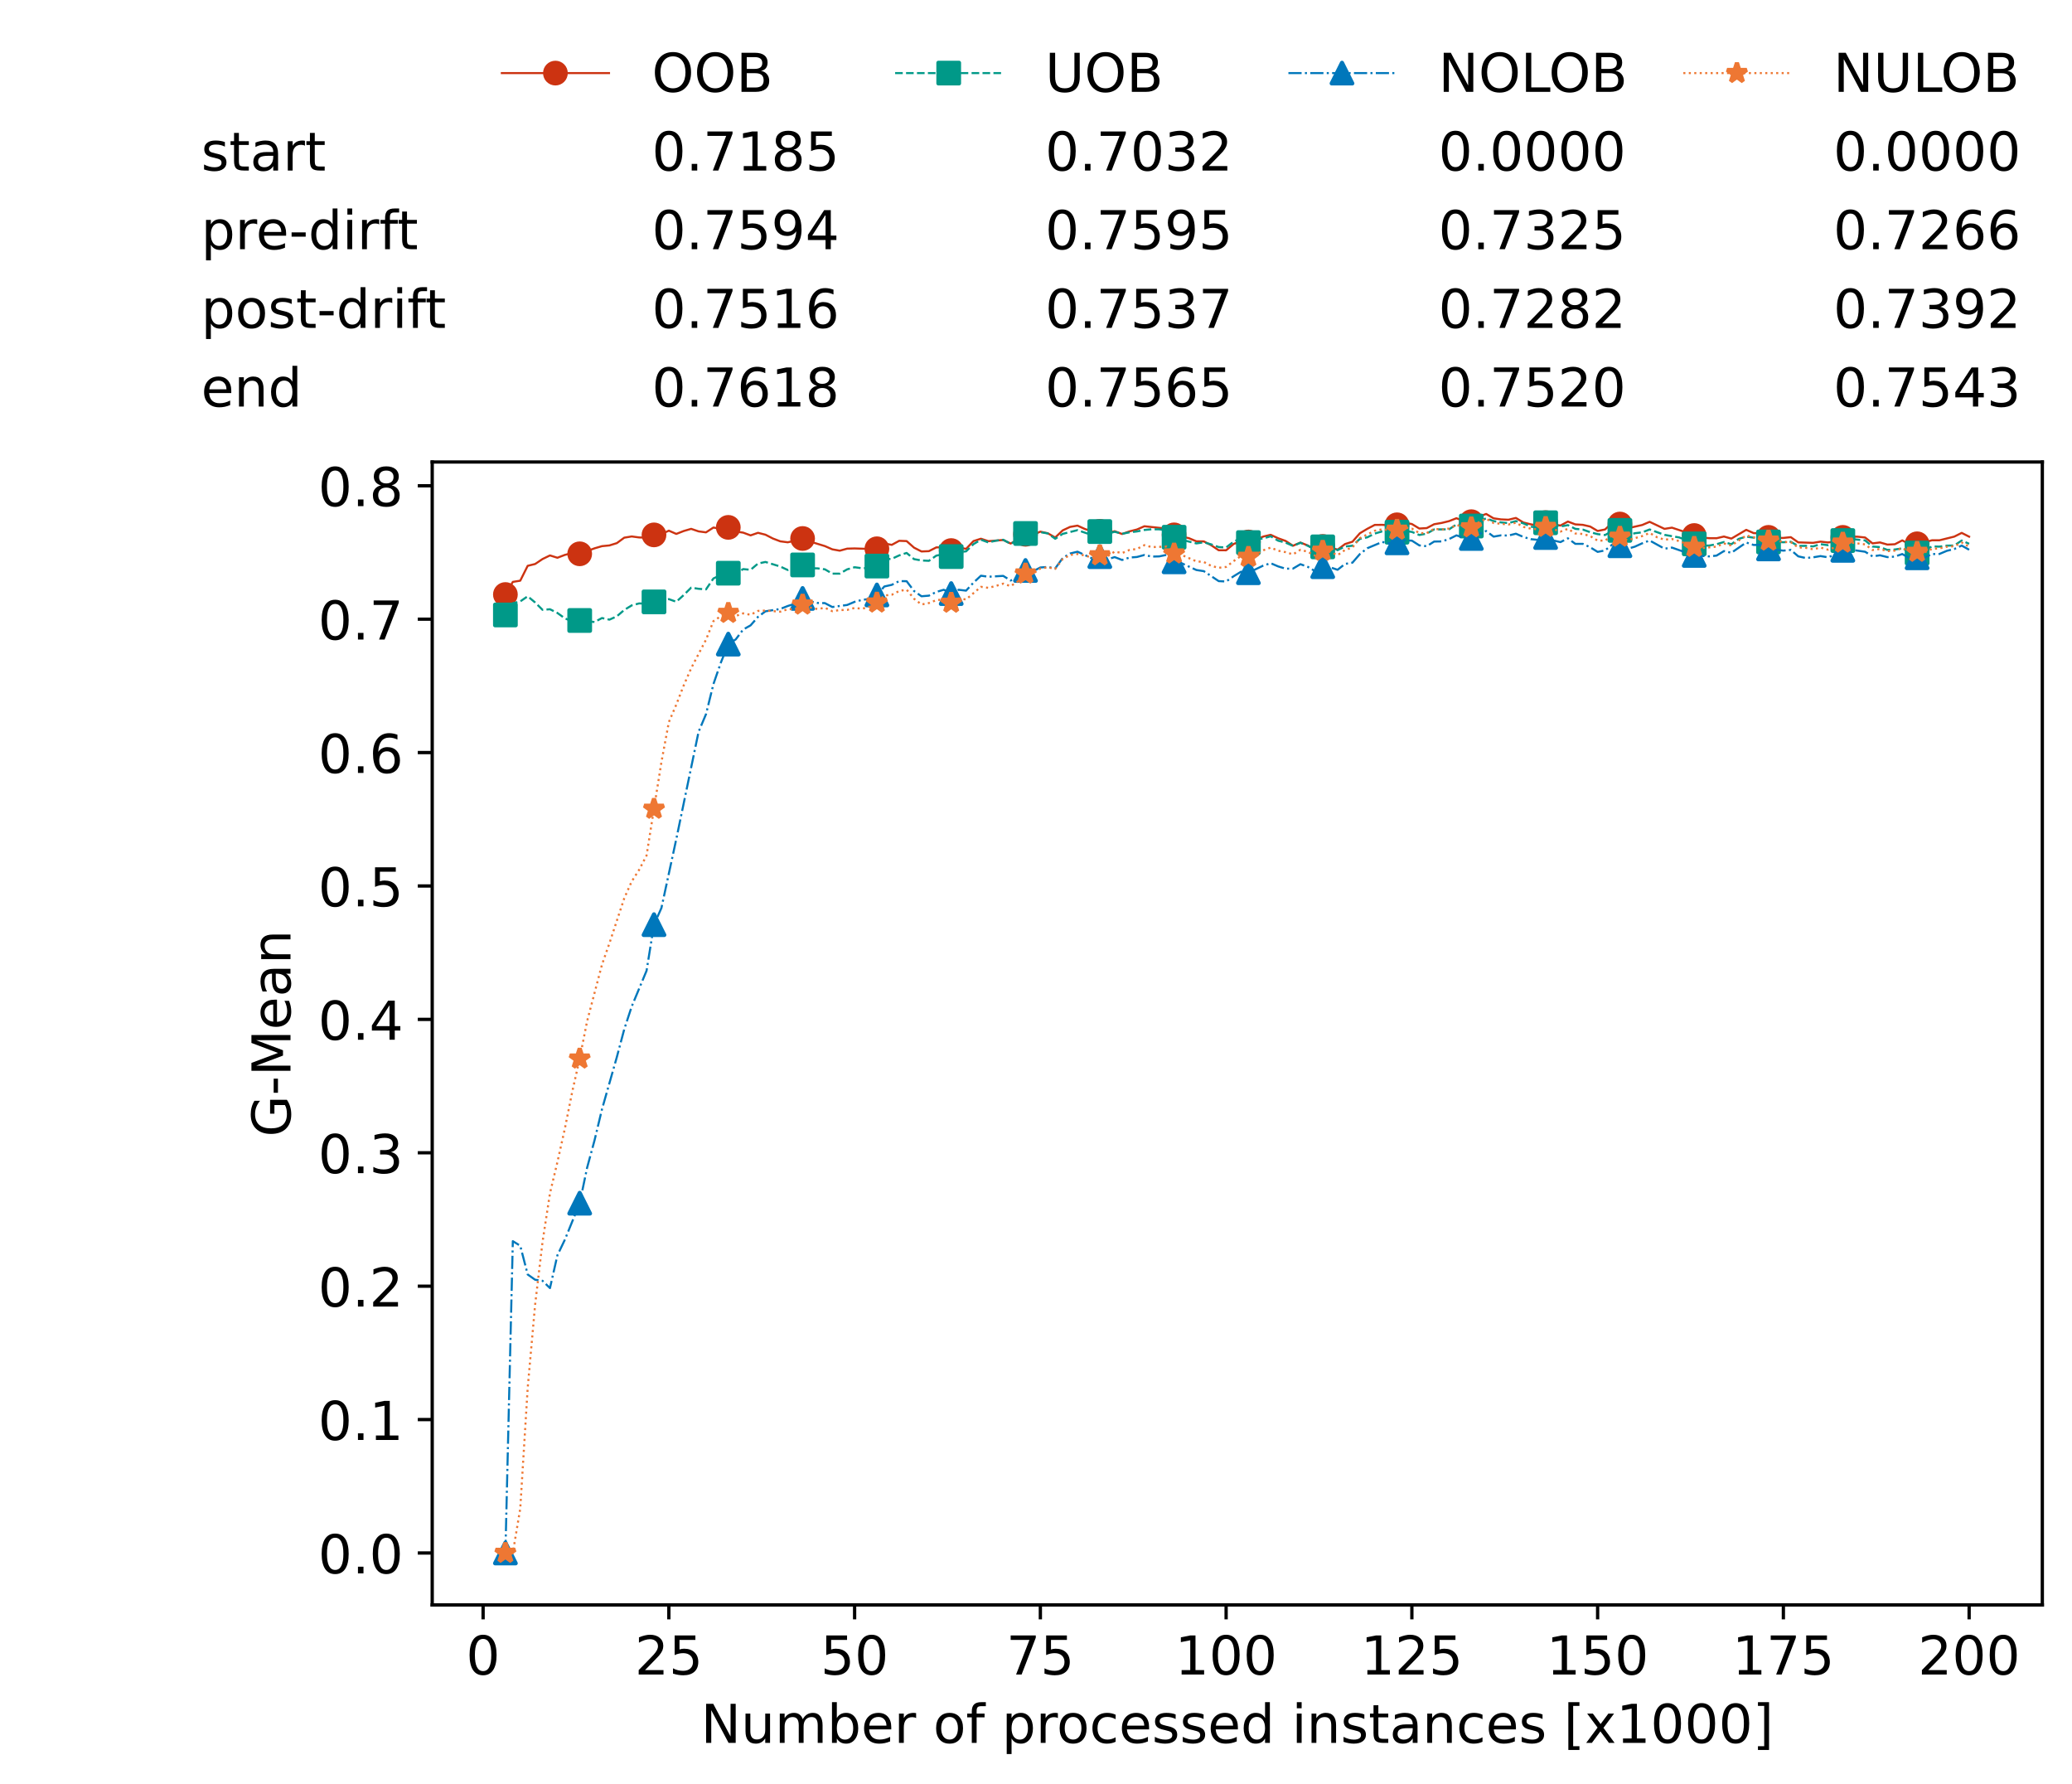 <?xml version="1.0" encoding="utf-8" standalone="no"?>
<!DOCTYPE svg PUBLIC "-//W3C//DTD SVG 1.1//EN"
  "http://www.w3.org/Graphics/SVG/1.1/DTD/svg11.dtd">
<!-- Created with matplotlib (https://matplotlib.org/) -->
<svg height="432.615pt" version="1.1" viewBox="0 0 502.65 432.615" width="502.65pt" xmlns="http://www.w3.org/2000/svg" xmlns:xlink="http://www.w3.org/1999/xlink">
 <defs>
  <style type="text/css">*{stroke-linecap:butt;stroke-linejoin:round;}</style>
 </defs>
 <g id="figure_1">
  <g id="patch_1">
   <path d="M 0 432.615 
L 502.65 432.615 
L 502.65 0 
L 0 0 
z
" style="fill:#ffffff;"/>
  </g>
  <g id="axes_1">
   <g id="patch_2">
    <path d="M 104.85 389.252 
L 495.45 389.252 
L 495.45 112.052 
L 104.85 112.052 
z
" style="fill:#ffffff;"/>
   </g>
   <g id="matplotlib.axis_1">
    <g id="xtick_1">
     <g id="line2d_1">
      <defs>
       <path d="M 0 0 
L 0 3.5 
" id="m88257c3fda" style="stroke:#000000;stroke-width:0.8;"/>
      </defs>
      <g>
       <use style="stroke:#000000;stroke-width:0.8;" x="117.197" xlink:href="#m88257c3fda" y="389.252"/>
      </g>
     </g>
     <g id="text_1">
      <!-- 0 -->
      <g transform="translate(113.061 406.13)scale(0.13 -0.13)">
       <defs>
        <path d="M 31.781 66.406 
Q 24.172 66.406 20.328 58.906 
Q 16.5 51.422 16.5 36.375 
Q 16.5 21.391 20.328 13.891 
Q 24.172 6.391 31.781 6.391 
Q 39.453 6.391 43.281 13.891 
Q 47.125 21.391 47.125 36.375 
Q 47.125 51.422 43.281 58.906 
Q 39.453 66.406 31.781 66.406 
z
M 31.781 74.219 
Q 44.047 74.219 50.516 64.516 
Q 56.984 54.828 56.984 36.375 
Q 56.984 17.969 50.516 8.266 
Q 44.047 -1.422 31.781 -1.422 
Q 19.531 -1.422 13.062 8.266 
Q 6.594 17.969 6.594 36.375 
Q 6.594 54.828 13.062 64.516 
Q 19.531 74.219 31.781 74.219 
z
" id="DejaVuSans-48"/>
       </defs>
       <use xlink:href="#DejaVuSans-48"/>
      </g>
     </g>
    </g>
    <g id="xtick_2">
     <g id="line2d_2">
      <g>
       <use style="stroke:#000000;stroke-width:0.8;" x="162.259" xlink:href="#m88257c3fda" y="389.252"/>
      </g>
     </g>
     <g id="text_2">
      <!-- 25 -->
      <g transform="translate(153.988 406.13)scale(0.13 -0.13)">
       <defs>
        <path d="M 19.188 8.297 
L 53.609 8.297 
L 53.609 0 
L 7.328 0 
L 7.328 8.297 
Q 12.938 14.109 22.625 23.891 
Q 32.328 33.688 34.812 36.531 
Q 39.547 41.844 41.422 45.531 
Q 43.312 49.219 43.312 52.781 
Q 43.312 58.594 39.234 62.25 
Q 35.156 65.922 28.609 65.922 
Q 23.969 65.922 18.812 64.312 
Q 13.672 62.703 7.812 59.422 
L 7.812 69.391 
Q 13.766 71.781 18.938 73 
Q 24.125 74.219 28.422 74.219 
Q 39.75 74.219 46.484 68.547 
Q 53.219 62.891 53.219 53.422 
Q 53.219 48.922 51.531 44.891 
Q 49.859 40.875 45.406 35.406 
Q 44.188 33.984 37.641 27.219 
Q 31.109 20.453 19.188 8.297 
z
" id="DejaVuSans-50"/>
        <path d="M 10.797 72.906 
L 49.516 72.906 
L 49.516 64.594 
L 19.828 64.594 
L 19.828 46.734 
Q 21.969 47.469 24.109 47.828 
Q 26.266 48.188 28.422 48.188 
Q 40.625 48.188 47.75 41.5 
Q 54.891 34.812 54.891 23.391 
Q 54.891 11.625 47.562 5.094 
Q 40.234 -1.422 26.906 -1.422 
Q 22.312 -1.422 17.547 -0.641 
Q 12.797 0.141 7.719 1.703 
L 7.719 11.625 
Q 12.109 9.234 16.797 8.062 
Q 21.484 6.891 26.703 6.891 
Q 35.156 6.891 40.078 11.328 
Q 45.016 15.766 45.016 23.391 
Q 45.016 31 40.078 35.438 
Q 35.156 39.891 26.703 39.891 
Q 22.75 39.891 18.812 39.016 
Q 14.891 38.141 10.797 36.281 
z
" id="DejaVuSans-53"/>
       </defs>
       <use xlink:href="#DejaVuSans-50"/>
       <use x="63.623" xlink:href="#DejaVuSans-53"/>
      </g>
     </g>
    </g>
    <g id="xtick_3">
     <g id="line2d_3">
      <g>
       <use style="stroke:#000000;stroke-width:0.8;" x="207.322" xlink:href="#m88257c3fda" y="389.252"/>
      </g>
     </g>
     <g id="text_3">
      <!-- 50 -->
      <g transform="translate(199.05 406.13)scale(0.13 -0.13)">
       <use xlink:href="#DejaVuSans-53"/>
       <use x="63.623" xlink:href="#DejaVuSans-48"/>
      </g>
     </g>
    </g>
    <g id="xtick_4">
     <g id="line2d_4">
      <g>
       <use style="stroke:#000000;stroke-width:0.8;" x="252.384" xlink:href="#m88257c3fda" y="389.252"/>
      </g>
     </g>
     <g id="text_4">
      <!-- 75 -->
      <g transform="translate(244.113 406.13)scale(0.13 -0.13)">
       <defs>
        <path d="M 8.203 72.906 
L 55.078 72.906 
L 55.078 68.703 
L 28.609 0 
L 18.312 0 
L 43.219 64.594 
L 8.203 64.594 
z
" id="DejaVuSans-55"/>
       </defs>
       <use xlink:href="#DejaVuSans-55"/>
       <use x="63.623" xlink:href="#DejaVuSans-53"/>
      </g>
     </g>
    </g>
    <g id="xtick_5">
     <g id="line2d_5">
      <g>
       <use style="stroke:#000000;stroke-width:0.8;" x="297.446" xlink:href="#m88257c3fda" y="389.252"/>
      </g>
     </g>
     <g id="text_5">
      <!-- 100 -->
      <g transform="translate(285.039 406.13)scale(0.13 -0.13)">
       <defs>
        <path d="M 12.406 8.297 
L 28.516 8.297 
L 28.516 63.922 
L 10.984 60.406 
L 10.984 69.391 
L 28.422 72.906 
L 38.281 72.906 
L 38.281 8.297 
L 54.391 8.297 
L 54.391 0 
L 12.406 0 
z
" id="DejaVuSans-49"/>
       </defs>
       <use xlink:href="#DejaVuSans-49"/>
       <use x="63.623" xlink:href="#DejaVuSans-48"/>
       <use x="127.246" xlink:href="#DejaVuSans-48"/>
      </g>
     </g>
    </g>
    <g id="xtick_6">
     <g id="line2d_6">
      <g>
       <use style="stroke:#000000;stroke-width:0.8;" x="342.509" xlink:href="#m88257c3fda" y="389.252"/>
      </g>
     </g>
     <g id="text_6">
      <!-- 125 -->
      <g transform="translate(330.102 406.13)scale(0.13 -0.13)">
       <use xlink:href="#DejaVuSans-49"/>
       <use x="63.623" xlink:href="#DejaVuSans-50"/>
       <use x="127.246" xlink:href="#DejaVuSans-53"/>
      </g>
     </g>
    </g>
    <g id="xtick_7">
     <g id="line2d_7">
      <g>
       <use style="stroke:#000000;stroke-width:0.8;" x="387.571" xlink:href="#m88257c3fda" y="389.252"/>
      </g>
     </g>
     <g id="text_7">
      <!-- 150 -->
      <g transform="translate(375.164 406.13)scale(0.13 -0.13)">
       <use xlink:href="#DejaVuSans-49"/>
       <use x="63.623" xlink:href="#DejaVuSans-53"/>
       <use x="127.246" xlink:href="#DejaVuSans-48"/>
      </g>
     </g>
    </g>
    <g id="xtick_8">
     <g id="line2d_8">
      <g>
       <use style="stroke:#000000;stroke-width:0.8;" x="432.633" xlink:href="#m88257c3fda" y="389.252"/>
      </g>
     </g>
     <g id="text_8">
      <!-- 175 -->
      <g transform="translate(420.226 406.13)scale(0.13 -0.13)">
       <use xlink:href="#DejaVuSans-49"/>
       <use x="63.623" xlink:href="#DejaVuSans-55"/>
       <use x="127.246" xlink:href="#DejaVuSans-53"/>
      </g>
     </g>
    </g>
    <g id="xtick_9">
     <g id="line2d_9">
      <g>
       <use style="stroke:#000000;stroke-width:0.8;" x="477.695" xlink:href="#m88257c3fda" y="389.252"/>
      </g>
     </g>
     <g id="text_9">
      <!-- 200 -->
      <g transform="translate(465.289 406.13)scale(0.13 -0.13)">
       <use xlink:href="#DejaVuSans-50"/>
       <use x="63.623" xlink:href="#DejaVuSans-48"/>
       <use x="127.246" xlink:href="#DejaVuSans-48"/>
      </g>
     </g>
    </g>
    <g id="text_10">
     <!-- Number of processed instances [x1000] -->
     <g transform="translate(170.025 422.711)scale(0.13 -0.13)">
      <defs>
       <path d="M 9.812 72.906 
L 23.094 72.906 
L 55.422 11.922 
L 55.422 72.906 
L 64.984 72.906 
L 64.984 0 
L 51.703 0 
L 19.391 60.984 
L 19.391 0 
L 9.812 0 
z
" id="DejaVuSans-78"/>
       <path d="M 8.5 21.578 
L 8.5 54.688 
L 17.484 54.688 
L 17.484 21.922 
Q 17.484 14.156 20.5 10.266 
Q 23.531 6.391 29.594 6.391 
Q 36.859 6.391 41.078 11.031 
Q 45.312 15.672 45.312 23.688 
L 45.312 54.688 
L 54.297 54.688 
L 54.297 0 
L 45.312 0 
L 45.312 8.406 
Q 42.047 3.422 37.719 1 
Q 33.406 -1.422 27.688 -1.422 
Q 18.266 -1.422 13.375 4.438 
Q 8.5 10.297 8.5 21.578 
z
M 31.109 56 
z
" id="DejaVuSans-117"/>
       <path d="M 52 44.188 
Q 55.375 50.25 60.062 53.125 
Q 64.75 56 71.094 56 
Q 79.641 56 84.281 50.016 
Q 88.922 44.047 88.922 33.016 
L 88.922 0 
L 79.891 0 
L 79.891 32.719 
Q 79.891 40.578 77.094 44.375 
Q 74.312 48.188 68.609 48.188 
Q 61.625 48.188 57.562 43.547 
Q 53.516 38.922 53.516 30.906 
L 53.516 0 
L 44.484 0 
L 44.484 32.719 
Q 44.484 40.625 41.703 44.406 
Q 38.922 48.188 33.109 48.188 
Q 26.219 48.188 22.156 43.531 
Q 18.109 38.875 18.109 30.906 
L 18.109 0 
L 9.078 0 
L 9.078 54.688 
L 18.109 54.688 
L 18.109 46.188 
Q 21.188 51.219 25.484 53.609 
Q 29.781 56 35.688 56 
Q 41.656 56 45.828 52.969 
Q 50 49.953 52 44.188 
z
" id="DejaVuSans-109"/>
       <path d="M 48.688 27.297 
Q 48.688 37.203 44.609 42.844 
Q 40.531 48.484 33.406 48.484 
Q 26.266 48.484 22.188 42.844 
Q 18.109 37.203 18.109 27.297 
Q 18.109 17.391 22.188 11.75 
Q 26.266 6.109 33.406 6.109 
Q 40.531 6.109 44.609 11.75 
Q 48.688 17.391 48.688 27.297 
z
M 18.109 46.391 
Q 20.953 51.266 25.266 53.625 
Q 29.594 56 35.594 56 
Q 45.562 56 51.781 48.094 
Q 58.016 40.188 58.016 27.297 
Q 58.016 14.406 51.781 6.484 
Q 45.562 -1.422 35.594 -1.422 
Q 29.594 -1.422 25.266 0.953 
Q 20.953 3.328 18.109 8.203 
L 18.109 0 
L 9.078 0 
L 9.078 75.984 
L 18.109 75.984 
z
" id="DejaVuSans-98"/>
       <path d="M 56.203 29.594 
L 56.203 25.203 
L 14.891 25.203 
Q 15.484 15.922 20.484 11.062 
Q 25.484 6.203 34.422 6.203 
Q 39.594 6.203 44.453 7.469 
Q 49.312 8.734 54.109 11.281 
L 54.109 2.781 
Q 49.266 0.734 44.188 -0.344 
Q 39.109 -1.422 33.891 -1.422 
Q 20.797 -1.422 13.156 6.188 
Q 5.516 13.812 5.516 26.812 
Q 5.516 40.234 12.766 48.109 
Q 20.016 56 32.328 56 
Q 43.359 56 49.781 48.891 
Q 56.203 41.797 56.203 29.594 
z
M 47.219 32.234 
Q 47.125 39.594 43.094 43.984 
Q 39.062 48.391 32.422 48.391 
Q 24.906 48.391 20.391 44.141 
Q 15.875 39.891 15.188 32.172 
z
" id="DejaVuSans-101"/>
       <path d="M 41.109 46.297 
Q 39.594 47.172 37.812 47.578 
Q 36.031 48 33.891 48 
Q 26.266 48 22.188 43.047 
Q 18.109 38.094 18.109 28.812 
L 18.109 0 
L 9.078 0 
L 9.078 54.688 
L 18.109 54.688 
L 18.109 46.188 
Q 20.953 51.172 25.484 53.578 
Q 30.031 56 36.531 56 
Q 37.453 56 38.578 55.875 
Q 39.703 55.766 41.062 55.516 
z
" id="DejaVuSans-114"/>
       <path id="DejaVuSans-32"/>
       <path d="M 30.609 48.391 
Q 23.391 48.391 19.188 42.75 
Q 14.984 37.109 14.984 27.297 
Q 14.984 17.484 19.156 11.844 
Q 23.344 6.203 30.609 6.203 
Q 37.797 6.203 41.984 11.859 
Q 46.188 17.531 46.188 27.297 
Q 46.188 37.016 41.984 42.703 
Q 37.797 48.391 30.609 48.391 
z
M 30.609 56 
Q 42.328 56 49.016 48.375 
Q 55.719 40.766 55.719 27.297 
Q 55.719 13.875 49.016 6.219 
Q 42.328 -1.422 30.609 -1.422 
Q 18.844 -1.422 12.172 6.219 
Q 5.516 13.875 5.516 27.297 
Q 5.516 40.766 12.172 48.375 
Q 18.844 56 30.609 56 
z
" id="DejaVuSans-111"/>
       <path d="M 37.109 75.984 
L 37.109 68.5 
L 28.516 68.5 
Q 23.688 68.5 21.797 66.547 
Q 19.922 64.594 19.922 59.516 
L 19.922 54.688 
L 34.719 54.688 
L 34.719 47.703 
L 19.922 47.703 
L 19.922 0 
L 10.891 0 
L 10.891 47.703 
L 2.297 47.703 
L 2.297 54.688 
L 10.891 54.688 
L 10.891 58.5 
Q 10.891 67.625 15.141 71.797 
Q 19.391 75.984 28.609 75.984 
z
" id="DejaVuSans-102"/>
       <path d="M 18.109 8.203 
L 18.109 -20.797 
L 9.078 -20.797 
L 9.078 54.688 
L 18.109 54.688 
L 18.109 46.391 
Q 20.953 51.266 25.266 53.625 
Q 29.594 56 35.594 56 
Q 45.562 56 51.781 48.094 
Q 58.016 40.188 58.016 27.297 
Q 58.016 14.406 51.781 6.484 
Q 45.562 -1.422 35.594 -1.422 
Q 29.594 -1.422 25.266 0.953 
Q 20.953 3.328 18.109 8.203 
z
M 48.688 27.297 
Q 48.688 37.203 44.609 42.844 
Q 40.531 48.484 33.406 48.484 
Q 26.266 48.484 22.188 42.844 
Q 18.109 37.203 18.109 27.297 
Q 18.109 17.391 22.188 11.75 
Q 26.266 6.109 33.406 6.109 
Q 40.531 6.109 44.609 11.75 
Q 48.688 17.391 48.688 27.297 
z
" id="DejaVuSans-112"/>
       <path d="M 48.781 52.594 
L 48.781 44.188 
Q 44.969 46.297 41.141 47.344 
Q 37.312 48.391 33.406 48.391 
Q 24.656 48.391 19.812 42.844 
Q 14.984 37.312 14.984 27.297 
Q 14.984 17.281 19.812 11.734 
Q 24.656 6.203 33.406 6.203 
Q 37.312 6.203 41.141 7.25 
Q 44.969 8.297 48.781 10.406 
L 48.781 2.094 
Q 45.016 0.344 40.984 -0.531 
Q 36.969 -1.422 32.422 -1.422 
Q 20.062 -1.422 12.781 6.344 
Q 5.516 14.109 5.516 27.297 
Q 5.516 40.672 12.859 48.328 
Q 20.219 56 33.016 56 
Q 37.156 56 41.109 55.141 
Q 45.062 54.297 48.781 52.594 
z
" id="DejaVuSans-99"/>
       <path d="M 44.281 53.078 
L 44.281 44.578 
Q 40.484 46.531 36.375 47.5 
Q 32.281 48.484 27.875 48.484 
Q 21.188 48.484 17.844 46.438 
Q 14.5 44.391 14.5 40.281 
Q 14.5 37.156 16.891 35.375 
Q 19.281 33.594 26.516 31.984 
L 29.594 31.297 
Q 39.156 29.25 43.188 25.516 
Q 47.219 21.781 47.219 15.094 
Q 47.219 7.469 41.188 3.016 
Q 35.156 -1.422 24.609 -1.422 
Q 20.219 -1.422 15.453 -0.562 
Q 10.688 0.297 5.422 2 
L 5.422 11.281 
Q 10.406 8.688 15.234 7.391 
Q 20.062 6.109 24.812 6.109 
Q 31.156 6.109 34.562 8.281 
Q 37.984 10.453 37.984 14.406 
Q 37.984 18.062 35.516 20.016 
Q 33.062 21.969 24.703 23.781 
L 21.578 24.516 
Q 13.234 26.266 9.516 29.906 
Q 5.812 33.547 5.812 39.891 
Q 5.812 47.609 11.281 51.797 
Q 16.75 56 26.812 56 
Q 31.781 56 36.172 55.266 
Q 40.578 54.547 44.281 53.078 
z
" id="DejaVuSans-115"/>
       <path d="M 45.406 46.391 
L 45.406 75.984 
L 54.391 75.984 
L 54.391 0 
L 45.406 0 
L 45.406 8.203 
Q 42.578 3.328 38.25 0.953 
Q 33.938 -1.422 27.875 -1.422 
Q 17.969 -1.422 11.734 6.484 
Q 5.516 14.406 5.516 27.297 
Q 5.516 40.188 11.734 48.094 
Q 17.969 56 27.875 56 
Q 33.938 56 38.25 53.625 
Q 42.578 51.266 45.406 46.391 
z
M 14.797 27.297 
Q 14.797 17.391 18.875 11.75 
Q 22.953 6.109 30.078 6.109 
Q 37.203 6.109 41.297 11.75 
Q 45.406 17.391 45.406 27.297 
Q 45.406 37.203 41.297 42.844 
Q 37.203 48.484 30.078 48.484 
Q 22.953 48.484 18.875 42.844 
Q 14.797 37.203 14.797 27.297 
z
" id="DejaVuSans-100"/>
       <path d="M 9.422 54.688 
L 18.406 54.688 
L 18.406 0 
L 9.422 0 
z
M 9.422 75.984 
L 18.406 75.984 
L 18.406 64.594 
L 9.422 64.594 
z
" id="DejaVuSans-105"/>
       <path d="M 54.891 33.016 
L 54.891 0 
L 45.906 0 
L 45.906 32.719 
Q 45.906 40.484 42.875 44.328 
Q 39.844 48.188 33.797 48.188 
Q 26.516 48.188 22.312 43.547 
Q 18.109 38.922 18.109 30.906 
L 18.109 0 
L 9.078 0 
L 9.078 54.688 
L 18.109 54.688 
L 18.109 46.188 
Q 21.344 51.125 25.703 53.562 
Q 30.078 56 35.797 56 
Q 45.219 56 50.047 50.172 
Q 54.891 44.344 54.891 33.016 
z
" id="DejaVuSans-110"/>
       <path d="M 18.312 70.219 
L 18.312 54.688 
L 36.812 54.688 
L 36.812 47.703 
L 18.312 47.703 
L 18.312 18.016 
Q 18.312 11.328 20.141 9.422 
Q 21.969 7.516 27.594 7.516 
L 36.812 7.516 
L 36.812 0 
L 27.594 0 
Q 17.188 0 13.234 3.875 
Q 9.281 7.766 9.281 18.016 
L 9.281 47.703 
L 2.688 47.703 
L 2.688 54.688 
L 9.281 54.688 
L 9.281 70.219 
z
" id="DejaVuSans-116"/>
       <path d="M 34.281 27.484 
Q 23.391 27.484 19.188 25 
Q 14.984 22.516 14.984 16.5 
Q 14.984 11.719 18.141 8.906 
Q 21.297 6.109 26.703 6.109 
Q 34.188 6.109 38.703 11.406 
Q 43.219 16.703 43.219 25.484 
L 43.219 27.484 
z
M 52.203 31.203 
L 52.203 0 
L 43.219 0 
L 43.219 8.297 
Q 40.141 3.328 35.547 0.953 
Q 30.953 -1.422 24.312 -1.422 
Q 15.922 -1.422 10.953 3.297 
Q 6 8.016 6 15.922 
Q 6 25.141 12.172 29.828 
Q 18.359 34.516 30.609 34.516 
L 43.219 34.516 
L 43.219 35.406 
Q 43.219 41.609 39.141 45 
Q 35.062 48.391 27.688 48.391 
Q 23 48.391 18.547 47.266 
Q 14.109 46.141 10.016 43.891 
L 10.016 52.203 
Q 14.938 54.109 19.578 55.047 
Q 24.219 56 28.609 56 
Q 40.484 56 46.344 49.844 
Q 52.203 43.703 52.203 31.203 
z
" id="DejaVuSans-97"/>
       <path d="M 8.594 75.984 
L 29.297 75.984 
L 29.297 69 
L 17.578 69 
L 17.578 -6.203 
L 29.297 -6.203 
L 29.297 -13.188 
L 8.594 -13.188 
z
" id="DejaVuSans-91"/>
       <path d="M 54.891 54.688 
L 35.109 28.078 
L 55.906 0 
L 45.312 0 
L 29.391 21.484 
L 13.484 0 
L 2.875 0 
L 24.125 28.609 
L 4.688 54.688 
L 15.281 54.688 
L 29.781 35.203 
L 44.281 54.688 
z
" id="DejaVuSans-120"/>
       <path d="M 30.422 75.984 
L 30.422 -13.188 
L 9.719 -13.188 
L 9.719 -6.203 
L 21.391 -6.203 
L 21.391 69 
L 9.719 69 
L 9.719 75.984 
z
" id="DejaVuSans-93"/>
      </defs>
      <use xlink:href="#DejaVuSans-78"/>
      <use x="74.805" xlink:href="#DejaVuSans-117"/>
      <use x="138.184" xlink:href="#DejaVuSans-109"/>
      <use x="235.596" xlink:href="#DejaVuSans-98"/>
      <use x="299.072" xlink:href="#DejaVuSans-101"/>
      <use x="360.596" xlink:href="#DejaVuSans-114"/>
      <use x="401.709" xlink:href="#DejaVuSans-32"/>
      <use x="433.496" xlink:href="#DejaVuSans-111"/>
      <use x="494.678" xlink:href="#DejaVuSans-102"/>
      <use x="529.883" xlink:href="#DejaVuSans-32"/>
      <use x="561.67" xlink:href="#DejaVuSans-112"/>
      <use x="625.146" xlink:href="#DejaVuSans-114"/>
      <use x="664.01" xlink:href="#DejaVuSans-111"/>
      <use x="725.191" xlink:href="#DejaVuSans-99"/>
      <use x="780.172" xlink:href="#DejaVuSans-101"/>
      <use x="841.695" xlink:href="#DejaVuSans-115"/>
      <use x="893.795" xlink:href="#DejaVuSans-115"/>
      <use x="945.895" xlink:href="#DejaVuSans-101"/>
      <use x="1007.418" xlink:href="#DejaVuSans-100"/>
      <use x="1070.895" xlink:href="#DejaVuSans-32"/>
      <use x="1102.682" xlink:href="#DejaVuSans-105"/>
      <use x="1130.465" xlink:href="#DejaVuSans-110"/>
      <use x="1193.844" xlink:href="#DejaVuSans-115"/>
      <use x="1245.943" xlink:href="#DejaVuSans-116"/>
      <use x="1285.152" xlink:href="#DejaVuSans-97"/>
      <use x="1346.432" xlink:href="#DejaVuSans-110"/>
      <use x="1409.811" xlink:href="#DejaVuSans-99"/>
      <use x="1464.791" xlink:href="#DejaVuSans-101"/>
      <use x="1526.314" xlink:href="#DejaVuSans-115"/>
      <use x="1578.414" xlink:href="#DejaVuSans-32"/>
      <use x="1610.201" xlink:href="#DejaVuSans-91"/>
      <use x="1649.215" xlink:href="#DejaVuSans-120"/>
      <use x="1708.395" xlink:href="#DejaVuSans-49"/>
      <use x="1772.018" xlink:href="#DejaVuSans-48"/>
      <use x="1835.641" xlink:href="#DejaVuSans-48"/>
      <use x="1899.264" xlink:href="#DejaVuSans-48"/>
      <use x="1962.887" xlink:href="#DejaVuSans-93"/>
     </g>
    </g>
   </g>
   <g id="matplotlib.axis_2">
    <g id="ytick_1">
     <g id="line2d_10">
      <defs>
       <path d="M 0 0 
L -3.5 0 
" id="m2749b78163" style="stroke:#000000;stroke-width:0.8;"/>
      </defs>
      <g>
       <use style="stroke:#000000;stroke-width:0.8;" x="104.85" xlink:href="#m2749b78163" y="376.652"/>
      </g>
     </g>
     <g id="text_11">
      <!-- 0.0 -->
      <g transform="translate(77.176 381.591)scale(0.13 -0.13)">
       <defs>
        <path d="M 10.688 12.406 
L 21 12.406 
L 21 0 
L 10.688 0 
z
" id="DejaVuSans-46"/>
       </defs>
       <use xlink:href="#DejaVuSans-48"/>
       <use x="63.623" xlink:href="#DejaVuSans-46"/>
       <use x="95.41" xlink:href="#DejaVuSans-48"/>
      </g>
     </g>
    </g>
    <g id="ytick_2">
     <g id="line2d_11">
      <g>
       <use style="stroke:#000000;stroke-width:0.8;" x="104.85" xlink:href="#m2749b78163" y="344.298"/>
      </g>
     </g>
     <g id="text_12">
      <!-- 0.1 -->
      <g transform="translate(77.176 349.237)scale(0.13 -0.13)">
       <use xlink:href="#DejaVuSans-48"/>
       <use x="63.623" xlink:href="#DejaVuSans-46"/>
       <use x="95.41" xlink:href="#DejaVuSans-49"/>
      </g>
     </g>
    </g>
    <g id="ytick_3">
     <g id="line2d_12">
      <g>
       <use style="stroke:#000000;stroke-width:0.8;" x="104.85" xlink:href="#m2749b78163" y="311.943"/>
      </g>
     </g>
     <g id="text_13">
      <!-- 0.2 -->
      <g transform="translate(77.176 316.882)scale(0.13 -0.13)">
       <use xlink:href="#DejaVuSans-48"/>
       <use x="63.623" xlink:href="#DejaVuSans-46"/>
       <use x="95.41" xlink:href="#DejaVuSans-50"/>
      </g>
     </g>
    </g>
    <g id="ytick_4">
     <g id="line2d_13">
      <g>
       <use style="stroke:#000000;stroke-width:0.8;" x="104.85" xlink:href="#m2749b78163" y="279.589"/>
      </g>
     </g>
     <g id="text_14">
      <!-- 0.3 -->
      <g transform="translate(77.176 284.528)scale(0.13 -0.13)">
       <defs>
        <path d="M 40.578 39.312 
Q 47.656 37.797 51.625 33 
Q 55.609 28.219 55.609 21.188 
Q 55.609 10.406 48.188 4.484 
Q 40.766 -1.422 27.094 -1.422 
Q 22.516 -1.422 17.656 -0.516 
Q 12.797 0.391 7.625 2.203 
L 7.625 11.719 
Q 11.719 9.328 16.594 8.109 
Q 21.484 6.891 26.812 6.891 
Q 36.078 6.891 40.938 10.547 
Q 45.797 14.203 45.797 21.188 
Q 45.797 27.641 41.281 31.266 
Q 36.766 34.906 28.719 34.906 
L 20.219 34.906 
L 20.219 43.016 
L 29.109 43.016 
Q 36.375 43.016 40.234 45.922 
Q 44.094 48.828 44.094 54.297 
Q 44.094 59.906 40.109 62.906 
Q 36.141 65.922 28.719 65.922 
Q 24.656 65.922 20.016 65.031 
Q 15.375 64.156 9.812 62.312 
L 9.812 71.094 
Q 15.438 72.656 20.344 73.438 
Q 25.25 74.219 29.594 74.219 
Q 40.828 74.219 47.359 69.109 
Q 53.906 64.016 53.906 55.328 
Q 53.906 49.266 50.438 45.094 
Q 46.969 40.922 40.578 39.312 
z
" id="DejaVuSans-51"/>
       </defs>
       <use xlink:href="#DejaVuSans-48"/>
       <use x="63.623" xlink:href="#DejaVuSans-46"/>
       <use x="95.41" xlink:href="#DejaVuSans-51"/>
      </g>
     </g>
    </g>
    <g id="ytick_5">
     <g id="line2d_14">
      <g>
       <use style="stroke:#000000;stroke-width:0.8;" x="104.85" xlink:href="#m2749b78163" y="247.235"/>
      </g>
     </g>
     <g id="text_15">
      <!-- 0.4 -->
      <g transform="translate(77.176 252.174)scale(0.13 -0.13)">
       <defs>
        <path d="M 37.797 64.312 
L 12.891 25.391 
L 37.797 25.391 
z
M 35.203 72.906 
L 47.609 72.906 
L 47.609 25.391 
L 58.016 25.391 
L 58.016 17.188 
L 47.609 17.188 
L 47.609 0 
L 37.797 0 
L 37.797 17.188 
L 4.891 17.188 
L 4.891 26.703 
z
" id="DejaVuSans-52"/>
       </defs>
       <use xlink:href="#DejaVuSans-48"/>
       <use x="63.623" xlink:href="#DejaVuSans-46"/>
       <use x="95.41" xlink:href="#DejaVuSans-52"/>
      </g>
     </g>
    </g>
    <g id="ytick_6">
     <g id="line2d_15">
      <g>
       <use style="stroke:#000000;stroke-width:0.8;" x="104.85" xlink:href="#m2749b78163" y="214.881"/>
      </g>
     </g>
     <g id="text_16">
      <!-- 0.5 -->
      <g transform="translate(77.176 219.82)scale(0.13 -0.13)">
       <use xlink:href="#DejaVuSans-48"/>
       <use x="63.623" xlink:href="#DejaVuSans-46"/>
       <use x="95.41" xlink:href="#DejaVuSans-53"/>
      </g>
     </g>
    </g>
    <g id="ytick_7">
     <g id="line2d_16">
      <g>
       <use style="stroke:#000000;stroke-width:0.8;" x="104.85" xlink:href="#m2749b78163" y="182.526"/>
      </g>
     </g>
     <g id="text_17">
      <!-- 0.6 -->
      <g transform="translate(77.176 187.465)scale(0.13 -0.13)">
       <defs>
        <path d="M 33.016 40.375 
Q 26.375 40.375 22.484 35.828 
Q 18.609 31.297 18.609 23.391 
Q 18.609 15.531 22.484 10.953 
Q 26.375 6.391 33.016 6.391 
Q 39.656 6.391 43.531 10.953 
Q 47.406 15.531 47.406 23.391 
Q 47.406 31.297 43.531 35.828 
Q 39.656 40.375 33.016 40.375 
z
M 52.594 71.297 
L 52.594 62.312 
Q 48.875 64.062 45.094 64.984 
Q 41.312 65.922 37.594 65.922 
Q 27.828 65.922 22.672 59.328 
Q 17.531 52.734 16.797 39.406 
Q 19.672 43.656 24.016 45.922 
Q 28.375 48.188 33.594 48.188 
Q 44.578 48.188 50.953 41.516 
Q 57.328 34.859 57.328 23.391 
Q 57.328 12.156 50.688 5.359 
Q 44.047 -1.422 33.016 -1.422 
Q 20.359 -1.422 13.672 8.266 
Q 6.984 17.969 6.984 36.375 
Q 6.984 53.656 15.188 63.938 
Q 23.391 74.219 37.203 74.219 
Q 40.922 74.219 44.703 73.484 
Q 48.484 72.75 52.594 71.297 
z
" id="DejaVuSans-54"/>
       </defs>
       <use xlink:href="#DejaVuSans-48"/>
       <use x="63.623" xlink:href="#DejaVuSans-46"/>
       <use x="95.41" xlink:href="#DejaVuSans-54"/>
      </g>
     </g>
    </g>
    <g id="ytick_8">
     <g id="line2d_17">
      <g>
       <use style="stroke:#000000;stroke-width:0.8;" x="104.85" xlink:href="#m2749b78163" y="150.172"/>
      </g>
     </g>
     <g id="text_18">
      <!-- 0.7 -->
      <g transform="translate(77.176 155.111)scale(0.13 -0.13)">
       <use xlink:href="#DejaVuSans-48"/>
       <use x="63.623" xlink:href="#DejaVuSans-46"/>
       <use x="95.41" xlink:href="#DejaVuSans-55"/>
      </g>
     </g>
    </g>
    <g id="ytick_9">
     <g id="line2d_18">
      <g>
       <use style="stroke:#000000;stroke-width:0.8;" x="104.85" xlink:href="#m2749b78163" y="117.818"/>
      </g>
     </g>
     <g id="text_19">
      <!-- 0.8 -->
      <g transform="translate(77.176 122.757)scale(0.13 -0.13)">
       <defs>
        <path d="M 31.781 34.625 
Q 24.75 34.625 20.719 30.859 
Q 16.703 27.094 16.703 20.516 
Q 16.703 13.922 20.719 10.156 
Q 24.75 6.391 31.781 6.391 
Q 38.812 6.391 42.859 10.172 
Q 46.922 13.969 46.922 20.516 
Q 46.922 27.094 42.891 30.859 
Q 38.875 34.625 31.781 34.625 
z
M 21.922 38.812 
Q 15.578 40.375 12.031 44.719 
Q 8.5 49.078 8.5 55.328 
Q 8.5 64.062 14.719 69.141 
Q 20.953 74.219 31.781 74.219 
Q 42.672 74.219 48.875 69.141 
Q 55.078 64.062 55.078 55.328 
Q 55.078 49.078 51.531 44.719 
Q 48 40.375 41.703 38.812 
Q 48.828 37.156 52.797 32.312 
Q 56.781 27.484 56.781 20.516 
Q 56.781 9.906 50.312 4.234 
Q 43.844 -1.422 31.781 -1.422 
Q 19.734 -1.422 13.25 4.234 
Q 6.781 9.906 6.781 20.516 
Q 6.781 27.484 10.781 32.312 
Q 14.797 37.156 21.922 38.812 
z
M 18.312 54.391 
Q 18.312 48.734 21.844 45.562 
Q 25.391 42.391 31.781 42.391 
Q 38.141 42.391 41.719 45.562 
Q 45.312 48.734 45.312 54.391 
Q 45.312 60.062 41.719 63.234 
Q 38.141 66.406 31.781 66.406 
Q 25.391 66.406 21.844 63.234 
Q 18.312 60.062 18.312 54.391 
z
" id="DejaVuSans-56"/>
       </defs>
       <use xlink:href="#DejaVuSans-48"/>
       <use x="63.623" xlink:href="#DejaVuSans-46"/>
       <use x="95.41" xlink:href="#DejaVuSans-56"/>
      </g>
     </g>
    </g>
    <g id="text_20">
     <!-- G-Mean -->
     <g transform="translate(70.472 275.744)rotate(-90)scale(0.13 -0.13)">
      <defs>
       <path d="M 59.516 10.406 
L 59.516 29.984 
L 43.406 29.984 
L 43.406 38.094 
L 69.281 38.094 
L 69.281 6.781 
Q 63.578 2.734 56.688 0.656 
Q 49.812 -1.422 42 -1.422 
Q 24.906 -1.422 15.25 8.562 
Q 5.609 18.562 5.609 36.375 
Q 5.609 54.25 15.25 64.234 
Q 24.906 74.219 42 74.219 
Q 49.125 74.219 55.547 72.453 
Q 61.969 70.703 67.391 67.281 
L 67.391 56.781 
Q 61.922 61.422 55.766 63.766 
Q 49.609 66.109 42.828 66.109 
Q 29.438 66.109 22.719 58.641 
Q 16.016 51.172 16.016 36.375 
Q 16.016 21.625 22.719 14.156 
Q 29.438 6.688 42.828 6.688 
Q 48.047 6.688 52.141 7.594 
Q 56.25 8.5 59.516 10.406 
z
" id="DejaVuSans-71"/>
       <path d="M 4.891 31.391 
L 31.203 31.391 
L 31.203 23.391 
L 4.891 23.391 
z
" id="DejaVuSans-45"/>
       <path d="M 9.812 72.906 
L 24.516 72.906 
L 43.109 23.297 
L 61.812 72.906 
L 76.516 72.906 
L 76.516 0 
L 66.891 0 
L 66.891 64.016 
L 48.094 14.016 
L 38.188 14.016 
L 19.391 64.016 
L 19.391 0 
L 9.812 0 
z
" id="DejaVuSans-77"/>
      </defs>
      <use xlink:href="#DejaVuSans-71"/>
      <use x="77.49" xlink:href="#DejaVuSans-45"/>
      <use x="113.574" xlink:href="#DejaVuSans-77"/>
      <use x="199.854" xlink:href="#DejaVuSans-101"/>
      <use x="261.377" xlink:href="#DejaVuSans-97"/>
      <use x="322.656" xlink:href="#DejaVuSans-110"/>
     </g>
    </g>
   </g>
   <g id="line2d_19"/>
   <g id="line2d_20"/>
   <g id="line2d_21"/>
   <g id="line2d_22"/>
   <g id="line2d_23"/>
   <g id="line2d_24">
    <path clip-path="url(#p3358ffce43)" d="M 122.605 144.192 
L 124.407 141.131 
L 126.21 140.835 
L 128.012 137.231 
L 129.815 136.791 
L 131.617 135.583 
L 133.419 134.711 
L 135.222 135.275 
L 137.024 134.586 
L 138.827 134.093 
L 140.629 134.318 
L 144.234 132.987 
L 146.037 132.461 
L 147.839 132.286 
L 149.642 131.726 
L 151.444 130.403 
L 153.247 130.108 
L 155.049 130.35 
L 156.852 130.397 
L 158.654 129.729 
L 160.457 129.541 
L 162.259 128.704 
L 164.062 129.494 
L 165.864 128.79 
L 167.667 128.264 
L 169.469 128.876 
L 171.272 129.114 
L 173.074 127.943 
L 174.877 128.297 
L 176.679 127.908 
L 178.482 128.914 
L 180.284 129.182 
L 182.087 129.848 
L 183.889 129.224 
L 185.692 129.683 
L 187.494 130.608 
L 189.297 131.293 
L 191.099 131.524 
L 192.902 131.125 
L 194.704 130.601 
L 196.507 131.343 
L 200.112 132.447 
L 201.914 133.233 
L 203.717 133.56 
L 205.519 133.064 
L 207.322 133.015 
L 210.927 133.138 
L 212.729 133.097 
L 214.532 131.799 
L 216.334 132.149 
L 218.137 131.164 
L 219.939 131.231 
L 221.742 132.828 
L 223.544 133.747 
L 225.347 133.674 
L 227.149 132.757 
L 228.952 132.767 
L 230.754 133.529 
L 232.557 132.738 
L 234.359 133.129 
L 236.162 131.231 
L 237.964 130.655 
L 239.767 131.252 
L 243.372 130.96 
L 245.174 131.825 
L 246.976 130.863 
L 248.779 129.579 
L 250.581 129.697 
L 252.384 128.943 
L 254.186 129.335 
L 255.989 130.365 
L 257.791 128.64 
L 259.594 127.793 
L 261.396 127.482 
L 263.199 128.306 
L 265.001 128.876 
L 266.804 128.866 
L 268.606 129.294 
L 270.409 128.837 
L 272.211 129.515 
L 274.014 128.872 
L 275.816 128.423 
L 277.619 127.633 
L 281.224 128.02 
L 283.026 128.2 
L 284.829 129.723 
L 288.434 130.532 
L 290.236 131.286 
L 292.039 131.309 
L 293.841 132.245 
L 295.644 133.456 
L 297.446 133.463 
L 299.249 131.95 
L 301.051 131.214 
L 302.854 131.452 
L 304.656 130.924 
L 306.459 130.133 
L 308.261 129.711 
L 310.064 130.548 
L 311.866 131.188 
L 313.669 132.363 
L 315.471 131.59 
L 317.274 132.298 
L 319.076 133.375 
L 320.879 132.534 
L 322.681 132.691 
L 324.484 133.328 
L 326.286 131.957 
L 328.089 131.388 
L 329.891 129.335 
L 331.694 128.256 
L 333.496 127.312 
L 335.299 127.292 
L 337.101 127.396 
L 338.904 127.284 
L 340.706 126.753 
L 342.509 127.092 
L 344.311 128.184 
L 346.114 128.081 
L 347.916 127.143 
L 349.719 126.833 
L 351.521 126.394 
L 353.324 125.686 
L 355.126 126.387 
L 356.928 126.529 
L 358.731 125.29 
L 360.533 124.652 
L 362.336 125.711 
L 364.138 125.972 
L 365.941 126.053 
L 367.743 125.618 
L 369.546 126.717 
L 371.348 127.161 
L 373.151 127.478 
L 374.953 126.756 
L 376.756 127.167 
L 378.558 127.46 
L 380.361 126.493 
L 382.163 127.181 
L 383.966 127.292 
L 385.768 127.705 
L 387.571 128.775 
L 389.373 128.416 
L 391.176 126.737 
L 392.978 127.095 
L 394.781 128.144 
L 398.386 127.329 
L 400.188 126.56 
L 403.793 128.267 
L 405.596 127.975 
L 412.806 130.368 
L 414.608 130.528 
L 416.411 130.541 
L 418.213 130.127 
L 420.016 130.63 
L 423.621 128.505 
L 425.423 129.295 
L 427.226 129.355 
L 429.028 130.328 
L 430.831 130.467 
L 432.633 130.465 
L 434.436 130.28 
L 436.238 131.546 
L 439.843 131.659 
L 441.646 131.361 
L 443.448 131.564 
L 445.251 131.336 
L 447.053 130.331 
L 448.856 130.141 
L 450.658 130.169 
L 452.461 130.364 
L 454.263 131.791 
L 456.066 131.558 
L 457.868 132.08 
L 459.671 132 
L 461.473 131.063 
L 463.276 132.024 
L 465.078 131.889 
L 466.881 131.541 
L 468.683 131.035 
L 470.485 131.039 
L 474.09 130.146 
L 475.893 129.245 
L 477.695 130.163 
L 477.695 130.163 
" style="fill:none;stroke:#cc3311;stroke-linecap:square;stroke-width:0.5;"/>
    <defs>
     <path d="M 0 2.5 
C 0.663 2.5 1.299 2.237 1.768 1.768 
C 2.237 1.299 2.5 0.663 2.5 0 
C 2.5 -0.663 2.237 -1.299 1.768 -1.768 
C 1.299 -2.237 0.663 -2.5 0 -2.5 
C -0.663 -2.5 -1.299 -2.237 -1.768 -1.768 
C -2.237 -1.299 -2.5 -0.663 -2.5 0 
C -2.5 0.663 -2.237 1.299 -1.768 1.768 
C -1.299 2.237 -0.663 2.5 0 2.5 
z
" id="m7ceffe779b" style="stroke:#cc3311;"/>
    </defs>
    <g clip-path="url(#p3358ffce43)">
     <use style="fill:#cc3311;stroke:#cc3311;" x="122.605" xlink:href="#m7ceffe779b" y="144.192"/>
     <use style="fill:#cc3311;stroke:#cc3311;" x="140.629" xlink:href="#m7ceffe779b" y="134.318"/>
     <use style="fill:#cc3311;stroke:#cc3311;" x="158.654" xlink:href="#m7ceffe779b" y="129.729"/>
     <use style="fill:#cc3311;stroke:#cc3311;" x="176.679" xlink:href="#m7ceffe779b" y="127.908"/>
     <use style="fill:#cc3311;stroke:#cc3311;" x="194.704" xlink:href="#m7ceffe779b" y="130.601"/>
     <use style="fill:#cc3311;stroke:#cc3311;" x="212.729" xlink:href="#m7ceffe779b" y="133.097"/>
     <use style="fill:#cc3311;stroke:#cc3311;" x="230.754" xlink:href="#m7ceffe779b" y="133.529"/>
     <use style="fill:#cc3311;stroke:#cc3311;" x="248.779" xlink:href="#m7ceffe779b" y="129.579"/>
     <use style="fill:#cc3311;stroke:#cc3311;" x="266.804" xlink:href="#m7ceffe779b" y="128.866"/>
     <use style="fill:#cc3311;stroke:#cc3311;" x="284.829" xlink:href="#m7ceffe779b" y="129.723"/>
     <use style="fill:#cc3311;stroke:#cc3311;" x="302.854" xlink:href="#m7ceffe779b" y="131.452"/>
     <use style="fill:#cc3311;stroke:#cc3311;" x="320.879" xlink:href="#m7ceffe779b" y="132.534"/>
     <use style="fill:#cc3311;stroke:#cc3311;" x="338.904" xlink:href="#m7ceffe779b" y="127.284"/>
     <use style="fill:#cc3311;stroke:#cc3311;" x="356.928" xlink:href="#m7ceffe779b" y="126.529"/>
     <use style="fill:#cc3311;stroke:#cc3311;" x="374.953" xlink:href="#m7ceffe779b" y="126.756"/>
     <use style="fill:#cc3311;stroke:#cc3311;" x="392.978" xlink:href="#m7ceffe779b" y="127.095"/>
     <use style="fill:#cc3311;stroke:#cc3311;" x="411.003" xlink:href="#m7ceffe779b" y="129.882"/>
     <use style="fill:#cc3311;stroke:#cc3311;" x="429.028" xlink:href="#m7ceffe779b" y="130.328"/>
     <use style="fill:#cc3311;stroke:#cc3311;" x="447.053" xlink:href="#m7ceffe779b" y="130.331"/>
     <use style="fill:#cc3311;stroke:#cc3311;" x="465.078" xlink:href="#m7ceffe779b" y="131.889"/>
    </g>
   </g>
   <g id="line2d_25"/>
   <g id="line2d_26"/>
   <g id="line2d_27"/>
   <g id="line2d_28"/>
   <g id="line2d_29">
    <path clip-path="url(#p3358ffce43)" d="M 122.605 149.146 
L 124.407 146.31 
L 126.21 145.863 
L 128.012 144.62 
L 129.815 146.117 
L 131.617 147.907 
L 133.419 147.763 
L 135.222 148.665 
L 137.024 149.964 
L 138.827 150.716 
L 140.629 150.487 
L 144.234 150.858 
L 146.037 149.896 
L 147.839 150.286 
L 149.642 149.477 
L 151.444 147.93 
L 153.247 146.83 
L 155.049 146.348 
L 156.852 146.419 
L 158.654 145.977 
L 162.259 145.308 
L 164.062 145.954 
L 165.864 144.32 
L 167.667 142.526 
L 169.469 142.802 
L 171.272 142.945 
L 173.074 140.294 
L 174.877 139.45 
L 176.679 139.019 
L 178.482 139.141 
L 180.284 138.024 
L 182.087 138.197 
L 183.889 136.677 
L 185.692 136.294 
L 189.297 137.408 
L 191.099 138.242 
L 192.902 137.552 
L 194.704 137.013 
L 196.507 137.801 
L 198.309 137.848 
L 200.112 138.081 
L 201.914 139.129 
L 203.717 139.123 
L 205.519 138.085 
L 207.322 137.576 
L 209.124 137.811 
L 210.927 137.781 
L 212.729 137.291 
L 214.532 135.66 
L 216.334 135.542 
L 218.137 134.702 
L 219.939 134.108 
L 221.742 135.61 
L 223.544 135.933 
L 225.347 136.018 
L 227.149 134.754 
L 228.952 134.413 
L 230.754 134.988 
L 232.557 133.91 
L 234.359 133.722 
L 236.162 131.971 
L 237.964 130.899 
L 239.767 131.557 
L 241.569 131.14 
L 243.372 130.912 
L 245.174 131.901 
L 246.976 130.937 
L 248.779 129.39 
L 250.581 129.472 
L 252.384 129.066 
L 254.186 129.378 
L 255.989 130.674 
L 257.791 129.485 
L 261.396 128.578 
L 265.001 129.81 
L 266.804 128.922 
L 268.606 129.5 
L 270.409 128.973 
L 272.211 129.459 
L 274.014 129.112 
L 275.816 128.893 
L 277.619 128.536 
L 279.421 128.359 
L 281.224 128.383 
L 283.026 128.602 
L 284.829 130.298 
L 286.631 130.911 
L 290.236 131.799 
L 292.039 131.532 
L 293.841 132.03 
L 295.644 132.682 
L 297.446 132.789 
L 299.249 131.381 
L 301.051 130.599 
L 302.854 131.594 
L 304.656 130.816 
L 306.459 130.59 
L 308.261 130.062 
L 310.064 131.135 
L 311.866 131.605 
L 313.669 132.397 
L 315.471 131.645 
L 317.274 132.378 
L 319.076 133.308 
L 320.879 132.632 
L 322.681 132.356 
L 324.484 133.43 
L 326.286 132.548 
L 328.089 132.36 
L 329.891 130.701 
L 331.694 130.32 
L 333.496 129.407 
L 335.299 128.89 
L 337.101 129.139 
L 338.904 129.077 
L 340.706 128.759 
L 342.509 129.008 
L 344.311 129.752 
L 346.114 129.42 
L 347.916 128.4 
L 351.521 128.39 
L 353.324 127.194 
L 356.928 127.582 
L 358.731 126.391 
L 360.533 125.723 
L 362.336 126.379 
L 364.138 126.704 
L 365.941 126.863 
L 367.743 126.39 
L 369.546 126.927 
L 371.348 127.733 
L 373.151 127.937 
L 374.953 126.791 
L 378.558 127.695 
L 380.361 127.36 
L 382.163 128.265 
L 383.966 128.435 
L 385.768 129.07 
L 387.571 129.543 
L 389.373 129.763 
L 391.176 128.748 
L 392.978 128.637 
L 394.781 129.946 
L 396.583 129.326 
L 398.386 129.118 
L 400.188 128.411 
L 403.793 129.72 
L 407.398 130.357 
L 409.201 131.068 
L 411.003 131.901 
L 412.806 132.364 
L 414.608 132.315 
L 416.411 131.99 
L 418.213 131.459 
L 420.016 131.993 
L 421.818 130.687 
L 423.621 130.151 
L 425.423 130.402 
L 427.226 130.367 
L 429.028 131.442 
L 430.831 131.417 
L 432.633 131.514 
L 434.436 131.403 
L 436.238 132.416 
L 438.041 132.387 
L 439.843 132.524 
L 441.646 131.979 
L 443.448 132.227 
L 445.251 131.764 
L 447.053 131.101 
L 448.856 130.697 
L 452.461 131.073 
L 454.263 132.56 
L 456.066 132.694 
L 457.868 133.374 
L 459.671 133.277 
L 461.473 132.997 
L 463.276 133.973 
L 465.078 134.137 
L 466.881 133.481 
L 468.683 132.524 
L 470.485 132.578 
L 472.288 132.334 
L 474.09 132.303 
L 475.893 131.095 
L 477.695 131.889 
L 477.695 131.889 
" style="fill:none;stroke:#009988;stroke-dasharray:1.85,0.8;stroke-dashoffset:0;stroke-width:0.5;"/>
    <defs>
     <path d="M -2.5 2.5 
L 2.5 2.5 
L 2.5 -2.5 
L -2.5 -2.5 
z
" id="m35adc02d69" style="stroke:#009988;stroke-linejoin:miter;"/>
    </defs>
    <g clip-path="url(#p3358ffce43)">
     <use style="fill:#009988;stroke:#009988;stroke-linejoin:miter;" x="122.605" xlink:href="#m35adc02d69" y="149.146"/>
     <use style="fill:#009988;stroke:#009988;stroke-linejoin:miter;" x="140.629" xlink:href="#m35adc02d69" y="150.487"/>
     <use style="fill:#009988;stroke:#009988;stroke-linejoin:miter;" x="158.654" xlink:href="#m35adc02d69" y="145.977"/>
     <use style="fill:#009988;stroke:#009988;stroke-linejoin:miter;" x="176.679" xlink:href="#m35adc02d69" y="139.019"/>
     <use style="fill:#009988;stroke:#009988;stroke-linejoin:miter;" x="194.704" xlink:href="#m35adc02d69" y="137.013"/>
     <use style="fill:#009988;stroke:#009988;stroke-linejoin:miter;" x="212.729" xlink:href="#m35adc02d69" y="137.291"/>
     <use style="fill:#009988;stroke:#009988;stroke-linejoin:miter;" x="230.754" xlink:href="#m35adc02d69" y="134.988"/>
     <use style="fill:#009988;stroke:#009988;stroke-linejoin:miter;" x="248.779" xlink:href="#m35adc02d69" y="129.39"/>
     <use style="fill:#009988;stroke:#009988;stroke-linejoin:miter;" x="266.804" xlink:href="#m35adc02d69" y="128.922"/>
     <use style="fill:#009988;stroke:#009988;stroke-linejoin:miter;" x="284.829" xlink:href="#m35adc02d69" y="130.298"/>
     <use style="fill:#009988;stroke:#009988;stroke-linejoin:miter;" x="302.854" xlink:href="#m35adc02d69" y="131.594"/>
     <use style="fill:#009988;stroke:#009988;stroke-linejoin:miter;" x="320.879" xlink:href="#m35adc02d69" y="132.632"/>
     <use style="fill:#009988;stroke:#009988;stroke-linejoin:miter;" x="338.904" xlink:href="#m35adc02d69" y="129.077"/>
     <use style="fill:#009988;stroke:#009988;stroke-linejoin:miter;" x="356.928" xlink:href="#m35adc02d69" y="127.582"/>
     <use style="fill:#009988;stroke:#009988;stroke-linejoin:miter;" x="374.953" xlink:href="#m35adc02d69" y="126.791"/>
     <use style="fill:#009988;stroke:#009988;stroke-linejoin:miter;" x="392.978" xlink:href="#m35adc02d69" y="128.637"/>
     <use style="fill:#009988;stroke:#009988;stroke-linejoin:miter;" x="411.003" xlink:href="#m35adc02d69" y="131.901"/>
     <use style="fill:#009988;stroke:#009988;stroke-linejoin:miter;" x="429.028" xlink:href="#m35adc02d69" y="131.442"/>
     <use style="fill:#009988;stroke:#009988;stroke-linejoin:miter;" x="447.053" xlink:href="#m35adc02d69" y="131.101"/>
     <use style="fill:#009988;stroke:#009988;stroke-linejoin:miter;" x="465.078" xlink:href="#m35adc02d69" y="134.137"/>
    </g>
   </g>
   <g id="line2d_30"/>
   <g id="line2d_31"/>
   <g id="line2d_32"/>
   <g id="line2d_33"/>
   <g id="line2d_34">
    <path clip-path="url(#p3358ffce43)" d="M 122.605 376.652 
L 124.407 301.021 
L 126.21 302.143 
L 128.012 309.102 
L 129.815 310.383 
L 131.617 310.643 
L 133.419 312.405 
L 135.222 304.444 
L 137.024 300.686 
L 140.629 291.814 
L 142.432 283.193 
L 144.234 276.549 
L 146.037 269.037 
L 149.642 256.369 
L 151.444 249.604 
L 153.247 244.115 
L 156.852 235.429 
L 158.654 224.26 
L 160.457 220.212 
L 164.062 203.503 
L 169.469 177.485 
L 171.272 173.21 
L 173.074 165.911 
L 174.877 160.688 
L 176.679 156.22 
L 178.482 155.078 
L 180.284 152.681 
L 182.087 151.671 
L 183.889 149.604 
L 185.692 148.266 
L 189.297 147.691 
L 191.099 146.978 
L 192.902 146.406 
L 194.704 145.146 
L 196.507 145.832 
L 198.309 146.234 
L 200.112 146.278 
L 201.914 147.22 
L 205.519 146.725 
L 207.322 145.964 
L 209.124 145.498 
L 210.927 145.261 
L 212.729 144.297 
L 214.532 142.243 
L 216.334 141.845 
L 218.137 140.938 
L 219.939 140.961 
L 221.742 143.344 
L 223.544 144.614 
L 225.347 144.469 
L 227.149 143.564 
L 228.952 143.036 
L 230.754 143.964 
L 232.557 143.041 
L 234.359 143.252 
L 236.162 141.309 
L 237.964 139.629 
L 239.767 139.88 
L 243.372 139.671 
L 245.174 140.795 
L 246.976 140.021 
L 248.779 138.361 
L 250.581 138.572 
L 252.384 137.629 
L 254.186 137.51 
L 255.989 137.853 
L 257.791 135.359 
L 259.594 134.245 
L 261.396 133.803 
L 265.001 135.458 
L 266.804 135.007 
L 268.606 135.668 
L 270.409 135.116 
L 272.211 135.811 
L 274.014 135.228 
L 275.816 135.087 
L 277.619 134.603 
L 279.421 134.992 
L 281.224 134.944 
L 283.026 134.566 
L 284.829 136.27 
L 286.631 136.591 
L 290.236 138.248 
L 292.039 138.526 
L 295.644 140.941 
L 297.446 141.033 
L 299.249 139.777 
L 301.051 138.666 
L 302.854 138.907 
L 306.459 137.174 
L 308.261 136.596 
L 310.064 137.373 
L 311.866 137.922 
L 313.669 137.907 
L 315.471 136.836 
L 317.274 137.488 
L 319.076 138.553 
L 320.879 137.445 
L 322.681 137.584 
L 324.484 138.194 
L 326.286 136.776 
L 328.089 136.466 
L 329.891 134.387 
L 331.694 132.964 
L 335.299 131.45 
L 337.101 131.782 
L 338.904 131.662 
L 340.706 131.067 
L 342.509 131.124 
L 344.311 132.273 
L 346.114 132.478 
L 347.916 131.342 
L 349.719 131.313 
L 351.521 130.751 
L 353.324 129.843 
L 355.126 130.432 
L 356.928 130.601 
L 358.731 129.569 
L 360.533 128.79 
L 362.336 130.151 
L 364.138 129.838 
L 365.941 129.891 
L 367.743 129.441 
L 369.546 130.222 
L 371.348 130.761 
L 373.151 130.941 
L 374.953 130.37 
L 376.756 131.068 
L 378.558 131.479 
L 380.361 130.559 
L 382.163 131.904 
L 383.966 131.898 
L 385.768 132.734 
L 387.571 133.851 
L 389.373 133.497 
L 391.176 132.026 
L 392.978 132.37 
L 394.781 133.119 
L 396.583 132.591 
L 398.386 131.77 
L 400.188 131.088 
L 403.793 133.079 
L 405.596 132.807 
L 411.003 134.712 
L 414.608 134.945 
L 416.411 134.755 
L 418.213 133.657 
L 420.016 134.066 
L 423.621 131.58 
L 425.423 132.175 
L 427.226 132.141 
L 429.028 133.134 
L 432.633 133.546 
L 434.436 133.37 
L 436.238 134.93 
L 438.041 135.333 
L 439.843 135.173 
L 441.646 134.868 
L 443.448 135.165 
L 445.251 134.484 
L 447.053 133.474 
L 448.856 133.296 
L 452.461 133.818 
L 454.263 134.946 
L 456.066 134.678 
L 457.868 135.12 
L 459.671 134.998 
L 461.473 134.368 
L 463.276 135.424 
L 466.881 135.232 
L 468.683 134.381 
L 470.485 134.357 
L 472.288 133.594 
L 474.09 133.152 
L 475.893 132.323 
L 477.695 133.333 
L 477.695 133.333 
" style="fill:none;stroke:#0077bb;stroke-dasharray:3.2,0.8,0.5,0.8;stroke-dashoffset:0;stroke-width:0.5;"/>
    <defs>
     <path d="M 0 -2.5 
L -2.5 2.5 
L 2.5 2.5 
z
" id="mad72136a42" style="stroke:#0077bb;stroke-linejoin:miter;"/>
    </defs>
    <g clip-path="url(#p3358ffce43)">
     <use style="fill:#0077bb;stroke:#0077bb;stroke-linejoin:miter;" x="122.605" xlink:href="#mad72136a42" y="376.652"/>
     <use style="fill:#0077bb;stroke:#0077bb;stroke-linejoin:miter;" x="140.629" xlink:href="#mad72136a42" y="291.814"/>
     <use style="fill:#0077bb;stroke:#0077bb;stroke-linejoin:miter;" x="158.654" xlink:href="#mad72136a42" y="224.26"/>
     <use style="fill:#0077bb;stroke:#0077bb;stroke-linejoin:miter;" x="176.679" xlink:href="#mad72136a42" y="156.22"/>
     <use style="fill:#0077bb;stroke:#0077bb;stroke-linejoin:miter;" x="194.704" xlink:href="#mad72136a42" y="145.146"/>
     <use style="fill:#0077bb;stroke:#0077bb;stroke-linejoin:miter;" x="212.729" xlink:href="#mad72136a42" y="144.297"/>
     <use style="fill:#0077bb;stroke:#0077bb;stroke-linejoin:miter;" x="230.754" xlink:href="#mad72136a42" y="143.964"/>
     <use style="fill:#0077bb;stroke:#0077bb;stroke-linejoin:miter;" x="248.779" xlink:href="#mad72136a42" y="138.361"/>
     <use style="fill:#0077bb;stroke:#0077bb;stroke-linejoin:miter;" x="266.804" xlink:href="#mad72136a42" y="135.007"/>
     <use style="fill:#0077bb;stroke:#0077bb;stroke-linejoin:miter;" x="284.829" xlink:href="#mad72136a42" y="136.27"/>
     <use style="fill:#0077bb;stroke:#0077bb;stroke-linejoin:miter;" x="302.854" xlink:href="#mad72136a42" y="138.907"/>
     <use style="fill:#0077bb;stroke:#0077bb;stroke-linejoin:miter;" x="320.879" xlink:href="#mad72136a42" y="137.445"/>
     <use style="fill:#0077bb;stroke:#0077bb;stroke-linejoin:miter;" x="338.904" xlink:href="#mad72136a42" y="131.662"/>
     <use style="fill:#0077bb;stroke:#0077bb;stroke-linejoin:miter;" x="356.928" xlink:href="#mad72136a42" y="130.601"/>
     <use style="fill:#0077bb;stroke:#0077bb;stroke-linejoin:miter;" x="374.953" xlink:href="#mad72136a42" y="130.37"/>
     <use style="fill:#0077bb;stroke:#0077bb;stroke-linejoin:miter;" x="392.978" xlink:href="#mad72136a42" y="132.37"/>
     <use style="fill:#0077bb;stroke:#0077bb;stroke-linejoin:miter;" x="411.003" xlink:href="#mad72136a42" y="134.712"/>
     <use style="fill:#0077bb;stroke:#0077bb;stroke-linejoin:miter;" x="429.028" xlink:href="#mad72136a42" y="133.134"/>
     <use style="fill:#0077bb;stroke:#0077bb;stroke-linejoin:miter;" x="447.053" xlink:href="#mad72136a42" y="133.474"/>
     <use style="fill:#0077bb;stroke:#0077bb;stroke-linejoin:miter;" x="465.078" xlink:href="#mad72136a42" y="135.288"/>
    </g>
   </g>
   <g id="line2d_35"/>
   <g id="line2d_36"/>
   <g id="line2d_37"/>
   <g id="line2d_38"/>
   <g id="line2d_39">
    <path clip-path="url(#p3358ffce43)" d="M 122.605 376.652 
L 124.407 376.652 
L 126.21 365.867 
L 128.012 336.643 
L 129.815 316.435 
L 131.617 301.179 
L 133.419 289.399 
L 135.222 281.851 
L 137.024 273.756 
L 138.827 264.74 
L 140.629 256.77 
L 142.432 247.651 
L 146.037 233.951 
L 147.839 228.789 
L 151.444 217.834 
L 153.247 213.775 
L 155.049 210.956 
L 156.852 207.473 
L 160.457 184.822 
L 162.259 175.134 
L 164.062 170.898 
L 165.864 166.234 
L 167.667 162.077 
L 171.272 155.143 
L 173.074 150.644 
L 174.877 149.432 
L 176.679 148.675 
L 178.482 149.398 
L 180.284 148.759 
L 182.087 149.104 
L 183.889 148.166 
L 185.692 148.085 
L 189.297 148.351 
L 191.099 147.76 
L 192.902 147.703 
L 194.704 146.659 
L 196.507 147.329 
L 198.309 147.722 
L 200.112 147.403 
L 201.914 148.232 
L 203.717 147.965 
L 205.519 147.927 
L 207.322 147.439 
L 209.124 147.65 
L 210.927 147.149 
L 212.729 146.174 
L 214.532 144.427 
L 216.334 144.253 
L 218.137 143.34 
L 219.939 143.009 
L 221.742 145.223 
L 223.544 146.61 
L 225.347 146.258 
L 227.149 145.553 
L 228.952 145.374 
L 230.754 146.212 
L 232.557 145.14 
L 234.359 145.39 
L 237.964 142.323 
L 239.767 142.567 
L 241.569 142.123 
L 243.372 141.552 
L 245.174 142.165 
L 246.976 140.961 
L 248.779 139.124 
L 250.581 139.11 
L 252.384 137.881 
L 254.186 137.582 
L 255.989 137.977 
L 257.791 135.601 
L 259.594 134.604 
L 261.396 134.364 
L 263.199 134.738 
L 265.001 135.284 
L 266.804 134.708 
L 268.606 134.973 
L 270.409 133.776 
L 272.211 134.14 
L 274.014 133.38 
L 275.816 133.14 
L 277.619 132.218 
L 279.421 132.696 
L 283.026 132.558 
L 284.829 134.268 
L 286.631 134.58 
L 290.236 136.152 
L 292.039 136.299 
L 293.841 137.25 
L 295.644 137.706 
L 297.446 137.498 
L 299.249 136.1 
L 301.051 134.853 
L 302.854 135.078 
L 304.656 134.49 
L 306.459 133.468 
L 308.261 132.805 
L 310.064 133.568 
L 311.866 133.913 
L 313.669 134.459 
L 315.471 133.336 
L 317.274 133.826 
L 319.076 134.794 
L 320.879 133.596 
L 322.681 133.847 
L 324.484 134.646 
L 326.286 133.387 
L 328.089 132.797 
L 329.891 130.516 
L 333.496 128.727 
L 335.299 128.369 
L 337.101 128.596 
L 338.904 128.504 
L 340.706 127.92 
L 342.509 128.197 
L 344.311 129.302 
L 346.114 129.299 
L 347.916 128.248 
L 349.719 128.433 
L 351.521 128.188 
L 353.324 127.354 
L 355.126 127.758 
L 356.928 127.914 
L 358.731 126.682 
L 360.533 125.805 
L 362.336 126.854 
L 365.941 127.214 
L 367.743 126.771 
L 369.546 127.78 
L 371.348 128.216 
L 373.151 128.414 
L 374.953 127.817 
L 376.756 128.307 
L 378.558 128.926 
L 380.361 128.251 
L 382.163 129.388 
L 383.966 129.499 
L 385.768 130.015 
L 387.571 131.125 
L 389.373 131.108 
L 391.176 129.836 
L 392.978 130.187 
L 394.781 131.039 
L 398.386 130.019 
L 400.188 129.25 
L 401.991 130.301 
L 403.793 130.882 
L 405.596 130.728 
L 407.398 131.252 
L 411.003 132.653 
L 412.806 132.94 
L 416.411 132.577 
L 418.213 131.803 
L 420.016 132.313 
L 423.621 129.862 
L 425.423 130.33 
L 427.226 130.407 
L 429.028 131.144 
L 430.831 131.111 
L 432.633 131.448 
L 434.436 131.5 
L 436.238 132.778 
L 438.041 132.862 
L 439.843 133.226 
L 441.646 132.804 
L 443.448 133.312 
L 445.251 132.754 
L 447.053 131.632 
L 448.856 131.56 
L 452.461 132.033 
L 454.263 133.408 
L 456.066 133.147 
L 457.868 133.676 
L 459.671 133.546 
L 461.473 132.931 
L 463.276 133.757 
L 466.881 133.987 
L 468.683 133.128 
L 470.485 132.999 
L 472.288 132.599 
L 474.09 132.484 
L 475.893 131.576 
L 477.695 132.592 
L 477.695 132.592 
" style="fill:none;stroke:#ee7733;stroke-dasharray:0.5,0.825;stroke-dashoffset:0;stroke-width:0.5;"/>
    <defs>
     <path d="M 0 -2.5 
L -0.561 -0.773 
L -2.378 -0.773 
L -0.908 0.295 
L -1.469 2.023 
L -0 0.955 
L 1.469 2.023 
L 0.908 0.295 
L 2.378 -0.773 
L 0.561 -0.773 
z
" id="m9dbe1e228e" style="stroke:#ee7733;stroke-linejoin:bevel;"/>
    </defs>
    <g clip-path="url(#p3358ffce43)">
     <use style="fill:#ee7733;stroke:#ee7733;stroke-linejoin:bevel;" x="122.605" xlink:href="#m9dbe1e228e" y="376.652"/>
     <use style="fill:#ee7733;stroke:#ee7733;stroke-linejoin:bevel;" x="140.629" xlink:href="#m9dbe1e228e" y="256.77"/>
     <use style="fill:#ee7733;stroke:#ee7733;stroke-linejoin:bevel;" x="158.654" xlink:href="#m9dbe1e228e" y="196.184"/>
     <use style="fill:#ee7733;stroke:#ee7733;stroke-linejoin:bevel;" x="176.679" xlink:href="#m9dbe1e228e" y="148.675"/>
     <use style="fill:#ee7733;stroke:#ee7733;stroke-linejoin:bevel;" x="194.704" xlink:href="#m9dbe1e228e" y="146.659"/>
     <use style="fill:#ee7733;stroke:#ee7733;stroke-linejoin:bevel;" x="212.729" xlink:href="#m9dbe1e228e" y="146.174"/>
     <use style="fill:#ee7733;stroke:#ee7733;stroke-linejoin:bevel;" x="230.754" xlink:href="#m9dbe1e228e" y="146.212"/>
     <use style="fill:#ee7733;stroke:#ee7733;stroke-linejoin:bevel;" x="248.779" xlink:href="#m9dbe1e228e" y="139.124"/>
     <use style="fill:#ee7733;stroke:#ee7733;stroke-linejoin:bevel;" x="266.804" xlink:href="#m9dbe1e228e" y="134.708"/>
     <use style="fill:#ee7733;stroke:#ee7733;stroke-linejoin:bevel;" x="284.829" xlink:href="#m9dbe1e228e" y="134.268"/>
     <use style="fill:#ee7733;stroke:#ee7733;stroke-linejoin:bevel;" x="302.854" xlink:href="#m9dbe1e228e" y="135.078"/>
     <use style="fill:#ee7733;stroke:#ee7733;stroke-linejoin:bevel;" x="320.879" xlink:href="#m9dbe1e228e" y="133.596"/>
     <use style="fill:#ee7733;stroke:#ee7733;stroke-linejoin:bevel;" x="338.904" xlink:href="#m9dbe1e228e" y="128.504"/>
     <use style="fill:#ee7733;stroke:#ee7733;stroke-linejoin:bevel;" x="356.928" xlink:href="#m9dbe1e228e" y="127.914"/>
     <use style="fill:#ee7733;stroke:#ee7733;stroke-linejoin:bevel;" x="374.953" xlink:href="#m9dbe1e228e" y="127.817"/>
     <use style="fill:#ee7733;stroke:#ee7733;stroke-linejoin:bevel;" x="392.978" xlink:href="#m9dbe1e228e" y="130.187"/>
     <use style="fill:#ee7733;stroke:#ee7733;stroke-linejoin:bevel;" x="411.003" xlink:href="#m9dbe1e228e" y="132.653"/>
     <use style="fill:#ee7733;stroke:#ee7733;stroke-linejoin:bevel;" x="429.028" xlink:href="#m9dbe1e228e" y="131.144"/>
     <use style="fill:#ee7733;stroke:#ee7733;stroke-linejoin:bevel;" x="447.053" xlink:href="#m9dbe1e228e" y="131.632"/>
     <use style="fill:#ee7733;stroke:#ee7733;stroke-linejoin:bevel;" x="465.078" xlink:href="#m9dbe1e228e" y="133.865"/>
    </g>
   </g>
   <g id="line2d_40"/>
   <g id="line2d_41"/>
   <g id="line2d_42"/>
   <g id="line2d_43"/>
   <g id="patch_3">
    <path d="M 104.85 389.252 
L 104.85 112.052 
" style="fill:none;stroke:#000000;stroke-linecap:square;stroke-linejoin:miter;stroke-width:0.8;"/>
   </g>
   <g id="patch_4">
    <path d="M 495.45 389.252 
L 495.45 112.052 
" style="fill:none;stroke:#000000;stroke-linecap:square;stroke-linejoin:miter;stroke-width:0.8;"/>
   </g>
   <g id="patch_5">
    <path d="M 104.85 389.252 
L 495.45 389.252 
" style="fill:none;stroke:#000000;stroke-linecap:square;stroke-linejoin:miter;stroke-width:0.8;"/>
   </g>
   <g id="patch_6">
    <path d="M 104.85 112.052 
L 495.45 112.052 
" style="fill:none;stroke:#000000;stroke-linecap:square;stroke-linejoin:miter;stroke-width:0.8;"/>
   </g>
   <g id="legend_1">
    <g id="line2d_44"/>
    <g id="line2d_45"/>
    <g id="text_21">
     <!--   -->
     <g transform="translate(48.8 22.278)scale(0.13 -0.13)">
      <use xlink:href="#DejaVuSans-32"/>
     </g>
    </g>
    <g id="line2d_46"/>
    <g id="line2d_47"/>
    <g id="text_22">
     <!-- start -->
     <g transform="translate(48.8 41.36)scale(0.13 -0.13)">
      <use xlink:href="#DejaVuSans-115"/>
      <use x="52.1" xlink:href="#DejaVuSans-116"/>
      <use x="91.309" xlink:href="#DejaVuSans-97"/>
      <use x="152.588" xlink:href="#DejaVuSans-114"/>
      <use x="193.701" xlink:href="#DejaVuSans-116"/>
     </g>
    </g>
    <g id="line2d_48"/>
    <g id="line2d_49"/>
    <g id="text_23">
     <!-- pre-dirft -->
     <g transform="translate(48.8 60.441)scale(0.13 -0.13)">
      <use xlink:href="#DejaVuSans-112"/>
      <use x="63.477" xlink:href="#DejaVuSans-114"/>
      <use x="102.34" xlink:href="#DejaVuSans-101"/>
      <use x="163.863" xlink:href="#DejaVuSans-45"/>
      <use x="199.947" xlink:href="#DejaVuSans-100"/>
      <use x="263.424" xlink:href="#DejaVuSans-105"/>
      <use x="291.207" xlink:href="#DejaVuSans-114"/>
      <use x="332.32" xlink:href="#DejaVuSans-102"/>
      <use x="365.775" xlink:href="#DejaVuSans-116"/>
     </g>
    </g>
    <g id="line2d_50"/>
    <g id="line2d_51"/>
    <g id="text_24">
     <!-- post-drift -->
     <g transform="translate(48.8 79.523)scale(0.13 -0.13)">
      <use xlink:href="#DejaVuSans-112"/>
      <use x="63.477" xlink:href="#DejaVuSans-111"/>
      <use x="124.658" xlink:href="#DejaVuSans-115"/>
      <use x="176.758" xlink:href="#DejaVuSans-116"/>
      <use x="215.967" xlink:href="#DejaVuSans-45"/>
      <use x="252.051" xlink:href="#DejaVuSans-100"/>
      <use x="315.527" xlink:href="#DejaVuSans-114"/>
      <use x="356.641" xlink:href="#DejaVuSans-105"/>
      <use x="384.424" xlink:href="#DejaVuSans-102"/>
      <use x="417.879" xlink:href="#DejaVuSans-116"/>
     </g>
    </g>
    <g id="line2d_52"/>
    <g id="line2d_53"/>
    <g id="text_25">
     <!-- end -->
     <g transform="translate(48.8 98.604)scale(0.13 -0.13)">
      <use xlink:href="#DejaVuSans-101"/>
      <use x="61.523" xlink:href="#DejaVuSans-110"/>
      <use x="124.902" xlink:href="#DejaVuSans-100"/>
     </g>
    </g>
    <g id="line2d_54">
     <path d="M 121.741 17.728 
L 147.741 17.728 
" style="fill:none;stroke:#cc3311;stroke-linecap:square;stroke-width:0.5;"/>
    </g>
    <g id="line2d_55">
     <g>
      <use style="fill:#cc3311;stroke:#cc3311;" x="134.741" xlink:href="#m7ceffe779b" y="17.728"/>
     </g>
    </g>
    <g id="text_26">
     <!-- OOB -->
     <g transform="translate(158.141 22.278)scale(0.13 -0.13)">
      <defs>
       <path d="M 39.406 66.219 
Q 28.656 66.219 22.328 58.203 
Q 16.016 50.203 16.016 36.375 
Q 16.016 22.609 22.328 14.594 
Q 28.656 6.594 39.406 6.594 
Q 50.141 6.594 56.422 14.594 
Q 62.703 22.609 62.703 36.375 
Q 62.703 50.203 56.422 58.203 
Q 50.141 66.219 39.406 66.219 
z
M 39.406 74.219 
Q 54.734 74.219 63.906 63.938 
Q 73.094 53.656 73.094 36.375 
Q 73.094 19.141 63.906 8.859 
Q 54.734 -1.422 39.406 -1.422 
Q 24.031 -1.422 14.812 8.828 
Q 5.609 19.094 5.609 36.375 
Q 5.609 53.656 14.812 63.938 
Q 24.031 74.219 39.406 74.219 
z
" id="DejaVuSans-79"/>
       <path d="M 19.672 34.812 
L 19.672 8.109 
L 35.5 8.109 
Q 43.453 8.109 47.281 11.406 
Q 51.125 14.703 51.125 21.484 
Q 51.125 28.328 47.281 31.562 
Q 43.453 34.812 35.5 34.812 
z
M 19.672 64.797 
L 19.672 42.828 
L 34.281 42.828 
Q 41.5 42.828 45.031 45.531 
Q 48.578 48.25 48.578 53.812 
Q 48.578 59.328 45.031 62.062 
Q 41.5 64.797 34.281 64.797 
z
M 9.812 72.906 
L 35.016 72.906 
Q 46.297 72.906 52.391 68.219 
Q 58.5 63.531 58.5 54.891 
Q 58.5 48.188 55.375 44.234 
Q 52.25 40.281 46.188 39.312 
Q 53.469 37.75 57.5 32.781 
Q 61.531 27.828 61.531 20.406 
Q 61.531 10.641 54.891 5.312 
Q 48.25 0 35.984 0 
L 9.812 0 
z
" id="DejaVuSans-66"/>
      </defs>
      <use xlink:href="#DejaVuSans-79"/>
      <use x="78.711" xlink:href="#DejaVuSans-79"/>
      <use x="157.422" xlink:href="#DejaVuSans-66"/>
     </g>
    </g>
    <g id="line2d_56"/>
    <g id="line2d_57"/>
    <g id="text_27">
     <!-- 0.7185 -->
     <g transform="translate(158.141 41.36)scale(0.13 -0.13)">
      <use xlink:href="#DejaVuSans-48"/>
      <use x="63.623" xlink:href="#DejaVuSans-46"/>
      <use x="95.41" xlink:href="#DejaVuSans-55"/>
      <use x="159.033" xlink:href="#DejaVuSans-49"/>
      <use x="222.656" xlink:href="#DejaVuSans-56"/>
      <use x="286.279" xlink:href="#DejaVuSans-53"/>
     </g>
    </g>
    <g id="line2d_58"/>
    <g id="line2d_59"/>
    <g id="text_28">
     <!-- 0.7594 -->
     <g transform="translate(158.141 60.441)scale(0.13 -0.13)">
      <defs>
       <path d="M 10.984 1.516 
L 10.984 10.5 
Q 14.703 8.734 18.5 7.812 
Q 22.312 6.891 25.984 6.891 
Q 35.75 6.891 40.891 13.453 
Q 46.047 20.016 46.781 33.406 
Q 43.953 29.203 39.594 26.953 
Q 35.25 24.703 29.984 24.703 
Q 19.047 24.703 12.672 31.312 
Q 6.297 37.938 6.297 49.422 
Q 6.297 60.641 12.938 67.422 
Q 19.578 74.219 30.609 74.219 
Q 43.266 74.219 49.922 64.516 
Q 56.594 54.828 56.594 36.375 
Q 56.594 19.141 48.406 8.859 
Q 40.234 -1.422 26.422 -1.422 
Q 22.703 -1.422 18.891 -0.688 
Q 15.094 0.047 10.984 1.516 
z
M 30.609 32.422 
Q 37.25 32.422 41.125 36.953 
Q 45.016 41.5 45.016 49.422 
Q 45.016 57.281 41.125 61.844 
Q 37.25 66.406 30.609 66.406 
Q 23.969 66.406 20.094 61.844 
Q 16.219 57.281 16.219 49.422 
Q 16.219 41.5 20.094 36.953 
Q 23.969 32.422 30.609 32.422 
z
" id="DejaVuSans-57"/>
      </defs>
      <use xlink:href="#DejaVuSans-48"/>
      <use x="63.623" xlink:href="#DejaVuSans-46"/>
      <use x="95.41" xlink:href="#DejaVuSans-55"/>
      <use x="159.033" xlink:href="#DejaVuSans-53"/>
      <use x="222.656" xlink:href="#DejaVuSans-57"/>
      <use x="286.279" xlink:href="#DejaVuSans-52"/>
     </g>
    </g>
    <g id="line2d_60"/>
    <g id="line2d_61"/>
    <g id="text_29">
     <!-- 0.7516 -->
     <g transform="translate(158.141 79.523)scale(0.13 -0.13)">
      <use xlink:href="#DejaVuSans-48"/>
      <use x="63.623" xlink:href="#DejaVuSans-46"/>
      <use x="95.41" xlink:href="#DejaVuSans-55"/>
      <use x="159.033" xlink:href="#DejaVuSans-53"/>
      <use x="222.656" xlink:href="#DejaVuSans-49"/>
      <use x="286.279" xlink:href="#DejaVuSans-54"/>
     </g>
    </g>
    <g id="line2d_62"/>
    <g id="line2d_63"/>
    <g id="text_30">
     <!-- 0.7618 -->
     <g transform="translate(158.141 98.604)scale(0.13 -0.13)">
      <use xlink:href="#DejaVuSans-48"/>
      <use x="63.623" xlink:href="#DejaVuSans-46"/>
      <use x="95.41" xlink:href="#DejaVuSans-55"/>
      <use x="159.033" xlink:href="#DejaVuSans-54"/>
      <use x="222.656" xlink:href="#DejaVuSans-49"/>
      <use x="286.279" xlink:href="#DejaVuSans-56"/>
     </g>
    </g>
    <g id="line2d_64">
     <path d="M 217.149 17.728 
L 243.149 17.728 
" style="fill:none;stroke:#009988;stroke-dasharray:1.85,0.8;stroke-dashoffset:0;stroke-width:0.5;"/>
    </g>
    <g id="line2d_65">
     <g>
      <use style="fill:#009988;stroke:#009988;stroke-linejoin:miter;" x="230.149" xlink:href="#m35adc02d69" y="17.728"/>
     </g>
    </g>
    <g id="text_31">
     <!-- UOB -->
     <g transform="translate(253.549 22.278)scale(0.13 -0.13)">
      <defs>
       <path d="M 8.688 72.906 
L 18.609 72.906 
L 18.609 28.609 
Q 18.609 16.891 22.844 11.734 
Q 27.094 6.594 36.625 6.594 
Q 46.094 6.594 50.344 11.734 
Q 54.594 16.891 54.594 28.609 
L 54.594 72.906 
L 64.5 72.906 
L 64.5 27.391 
Q 64.5 13.141 57.438 5.859 
Q 50.391 -1.422 36.625 -1.422 
Q 22.797 -1.422 15.734 5.859 
Q 8.688 13.141 8.688 27.391 
z
" id="DejaVuSans-85"/>
      </defs>
      <use xlink:href="#DejaVuSans-85"/>
      <use x="73.193" xlink:href="#DejaVuSans-79"/>
      <use x="151.904" xlink:href="#DejaVuSans-66"/>
     </g>
    </g>
    <g id="line2d_66"/>
    <g id="line2d_67"/>
    <g id="text_32">
     <!-- 0.7032 -->
     <g transform="translate(253.549 41.36)scale(0.13 -0.13)">
      <use xlink:href="#DejaVuSans-48"/>
      <use x="63.623" xlink:href="#DejaVuSans-46"/>
      <use x="95.41" xlink:href="#DejaVuSans-55"/>
      <use x="159.033" xlink:href="#DejaVuSans-48"/>
      <use x="222.656" xlink:href="#DejaVuSans-51"/>
      <use x="286.279" xlink:href="#DejaVuSans-50"/>
     </g>
    </g>
    <g id="line2d_68"/>
    <g id="line2d_69"/>
    <g id="text_33">
     <!-- 0.7595 -->
     <g transform="translate(253.549 60.441)scale(0.13 -0.13)">
      <use xlink:href="#DejaVuSans-48"/>
      <use x="63.623" xlink:href="#DejaVuSans-46"/>
      <use x="95.41" xlink:href="#DejaVuSans-55"/>
      <use x="159.033" xlink:href="#DejaVuSans-53"/>
      <use x="222.656" xlink:href="#DejaVuSans-57"/>
      <use x="286.279" xlink:href="#DejaVuSans-53"/>
     </g>
    </g>
    <g id="line2d_70"/>
    <g id="line2d_71"/>
    <g id="text_34">
     <!-- 0.7537 -->
     <g transform="translate(253.549 79.523)scale(0.13 -0.13)">
      <use xlink:href="#DejaVuSans-48"/>
      <use x="63.623" xlink:href="#DejaVuSans-46"/>
      <use x="95.41" xlink:href="#DejaVuSans-55"/>
      <use x="159.033" xlink:href="#DejaVuSans-53"/>
      <use x="222.656" xlink:href="#DejaVuSans-51"/>
      <use x="286.279" xlink:href="#DejaVuSans-55"/>
     </g>
    </g>
    <g id="line2d_72"/>
    <g id="line2d_73"/>
    <g id="text_35">
     <!-- 0.7565 -->
     <g transform="translate(253.549 98.604)scale(0.13 -0.13)">
      <use xlink:href="#DejaVuSans-48"/>
      <use x="63.623" xlink:href="#DejaVuSans-46"/>
      <use x="95.41" xlink:href="#DejaVuSans-55"/>
      <use x="159.033" xlink:href="#DejaVuSans-53"/>
      <use x="222.656" xlink:href="#DejaVuSans-54"/>
      <use x="286.279" xlink:href="#DejaVuSans-53"/>
     </g>
    </g>
    <g id="line2d_74">
     <path d="M 312.558 17.728 
L 338.558 17.728 
" style="fill:none;stroke:#0077bb;stroke-dasharray:3.2,0.8,0.5,0.8;stroke-dashoffset:0;stroke-width:0.5;"/>
    </g>
    <g id="line2d_75">
     <g>
      <use style="fill:#0077bb;stroke:#0077bb;stroke-linejoin:miter;" x="325.558" xlink:href="#mad72136a42" y="17.728"/>
     </g>
    </g>
    <g id="text_36">
     <!-- NOLOB -->
     <g transform="translate(348.958 22.278)scale(0.13 -0.13)">
      <defs>
       <path d="M 9.812 72.906 
L 19.672 72.906 
L 19.672 8.297 
L 55.172 8.297 
L 55.172 0 
L 9.812 0 
z
" id="DejaVuSans-76"/>
      </defs>
      <use xlink:href="#DejaVuSans-78"/>
      <use x="74.805" xlink:href="#DejaVuSans-79"/>
      <use x="153.516" xlink:href="#DejaVuSans-76"/>
      <use x="205.604" xlink:href="#DejaVuSans-79"/>
      <use x="284.314" xlink:href="#DejaVuSans-66"/>
     </g>
    </g>
    <g id="line2d_76"/>
    <g id="line2d_77"/>
    <g id="text_37">
     <!-- 0.0000 -->
     <g transform="translate(348.958 41.36)scale(0.13 -0.13)">
      <use xlink:href="#DejaVuSans-48"/>
      <use x="63.623" xlink:href="#DejaVuSans-46"/>
      <use x="95.41" xlink:href="#DejaVuSans-48"/>
      <use x="159.033" xlink:href="#DejaVuSans-48"/>
      <use x="222.656" xlink:href="#DejaVuSans-48"/>
      <use x="286.279" xlink:href="#DejaVuSans-48"/>
     </g>
    </g>
    <g id="line2d_78"/>
    <g id="line2d_79"/>
    <g id="text_38">
     <!-- 0.7325 -->
     <g transform="translate(348.958 60.441)scale(0.13 -0.13)">
      <use xlink:href="#DejaVuSans-48"/>
      <use x="63.623" xlink:href="#DejaVuSans-46"/>
      <use x="95.41" xlink:href="#DejaVuSans-55"/>
      <use x="159.033" xlink:href="#DejaVuSans-51"/>
      <use x="222.656" xlink:href="#DejaVuSans-50"/>
      <use x="286.279" xlink:href="#DejaVuSans-53"/>
     </g>
    </g>
    <g id="line2d_80"/>
    <g id="line2d_81"/>
    <g id="text_39">
     <!-- 0.7282 -->
     <g transform="translate(348.958 79.523)scale(0.13 -0.13)">
      <use xlink:href="#DejaVuSans-48"/>
      <use x="63.623" xlink:href="#DejaVuSans-46"/>
      <use x="95.41" xlink:href="#DejaVuSans-55"/>
      <use x="159.033" xlink:href="#DejaVuSans-50"/>
      <use x="222.656" xlink:href="#DejaVuSans-56"/>
      <use x="286.279" xlink:href="#DejaVuSans-50"/>
     </g>
    </g>
    <g id="line2d_82"/>
    <g id="line2d_83"/>
    <g id="text_40">
     <!-- 0.7520 -->
     <g transform="translate(348.958 98.604)scale(0.13 -0.13)">
      <use xlink:href="#DejaVuSans-48"/>
      <use x="63.623" xlink:href="#DejaVuSans-46"/>
      <use x="95.41" xlink:href="#DejaVuSans-55"/>
      <use x="159.033" xlink:href="#DejaVuSans-53"/>
      <use x="222.656" xlink:href="#DejaVuSans-50"/>
      <use x="286.279" xlink:href="#DejaVuSans-48"/>
     </g>
    </g>
    <g id="line2d_84">
     <path d="M 408.362 17.728 
L 434.362 17.728 
" style="fill:none;stroke:#ee7733;stroke-dasharray:0.5,0.825;stroke-dashoffset:0;stroke-width:0.5;"/>
    </g>
    <g id="line2d_85">
     <g>
      <use style="fill:#ee7733;stroke:#ee7733;stroke-linejoin:bevel;" x="421.362" xlink:href="#m9dbe1e228e" y="17.728"/>
     </g>
    </g>
    <g id="text_41">
     <!-- NULOB -->
     <g transform="translate(444.762 22.278)scale(0.13 -0.13)">
      <use xlink:href="#DejaVuSans-78"/>
      <use x="74.805" xlink:href="#DejaVuSans-85"/>
      <use x="147.998" xlink:href="#DejaVuSans-76"/>
      <use x="200.086" xlink:href="#DejaVuSans-79"/>
      <use x="278.797" xlink:href="#DejaVuSans-66"/>
     </g>
    </g>
    <g id="line2d_86"/>
    <g id="line2d_87"/>
    <g id="text_42">
     <!-- 0.0000 -->
     <g transform="translate(444.762 41.36)scale(0.13 -0.13)">
      <use xlink:href="#DejaVuSans-48"/>
      <use x="63.623" xlink:href="#DejaVuSans-46"/>
      <use x="95.41" xlink:href="#DejaVuSans-48"/>
      <use x="159.033" xlink:href="#DejaVuSans-48"/>
      <use x="222.656" xlink:href="#DejaVuSans-48"/>
      <use x="286.279" xlink:href="#DejaVuSans-48"/>
     </g>
    </g>
    <g id="line2d_88"/>
    <g id="line2d_89"/>
    <g id="text_43">
     <!-- 0.7266 -->
     <g transform="translate(444.762 60.441)scale(0.13 -0.13)">
      <use xlink:href="#DejaVuSans-48"/>
      <use x="63.623" xlink:href="#DejaVuSans-46"/>
      <use x="95.41" xlink:href="#DejaVuSans-55"/>
      <use x="159.033" xlink:href="#DejaVuSans-50"/>
      <use x="222.656" xlink:href="#DejaVuSans-54"/>
      <use x="286.279" xlink:href="#DejaVuSans-54"/>
     </g>
    </g>
    <g id="line2d_90"/>
    <g id="line2d_91"/>
    <g id="text_44">
     <!-- 0.7392 -->
     <g transform="translate(444.762 79.523)scale(0.13 -0.13)">
      <use xlink:href="#DejaVuSans-48"/>
      <use x="63.623" xlink:href="#DejaVuSans-46"/>
      <use x="95.41" xlink:href="#DejaVuSans-55"/>
      <use x="159.033" xlink:href="#DejaVuSans-51"/>
      <use x="222.656" xlink:href="#DejaVuSans-57"/>
      <use x="286.279" xlink:href="#DejaVuSans-50"/>
     </g>
    </g>
    <g id="line2d_92"/>
    <g id="line2d_93"/>
    <g id="text_45">
     <!-- 0.7543 -->
     <g transform="translate(444.762 98.604)scale(0.13 -0.13)">
      <use xlink:href="#DejaVuSans-48"/>
      <use x="63.623" xlink:href="#DejaVuSans-46"/>
      <use x="95.41" xlink:href="#DejaVuSans-55"/>
      <use x="159.033" xlink:href="#DejaVuSans-53"/>
      <use x="222.656" xlink:href="#DejaVuSans-52"/>
      <use x="286.279" xlink:href="#DejaVuSans-51"/>
     </g>
    </g>
   </g>
  </g>
 </g>
 <defs>
  <clipPath id="p3358ffce43">
   <rect height="277.2" width="390.6" x="104.85" y="112.052"/>
  </clipPath>
 </defs>
</svg>
